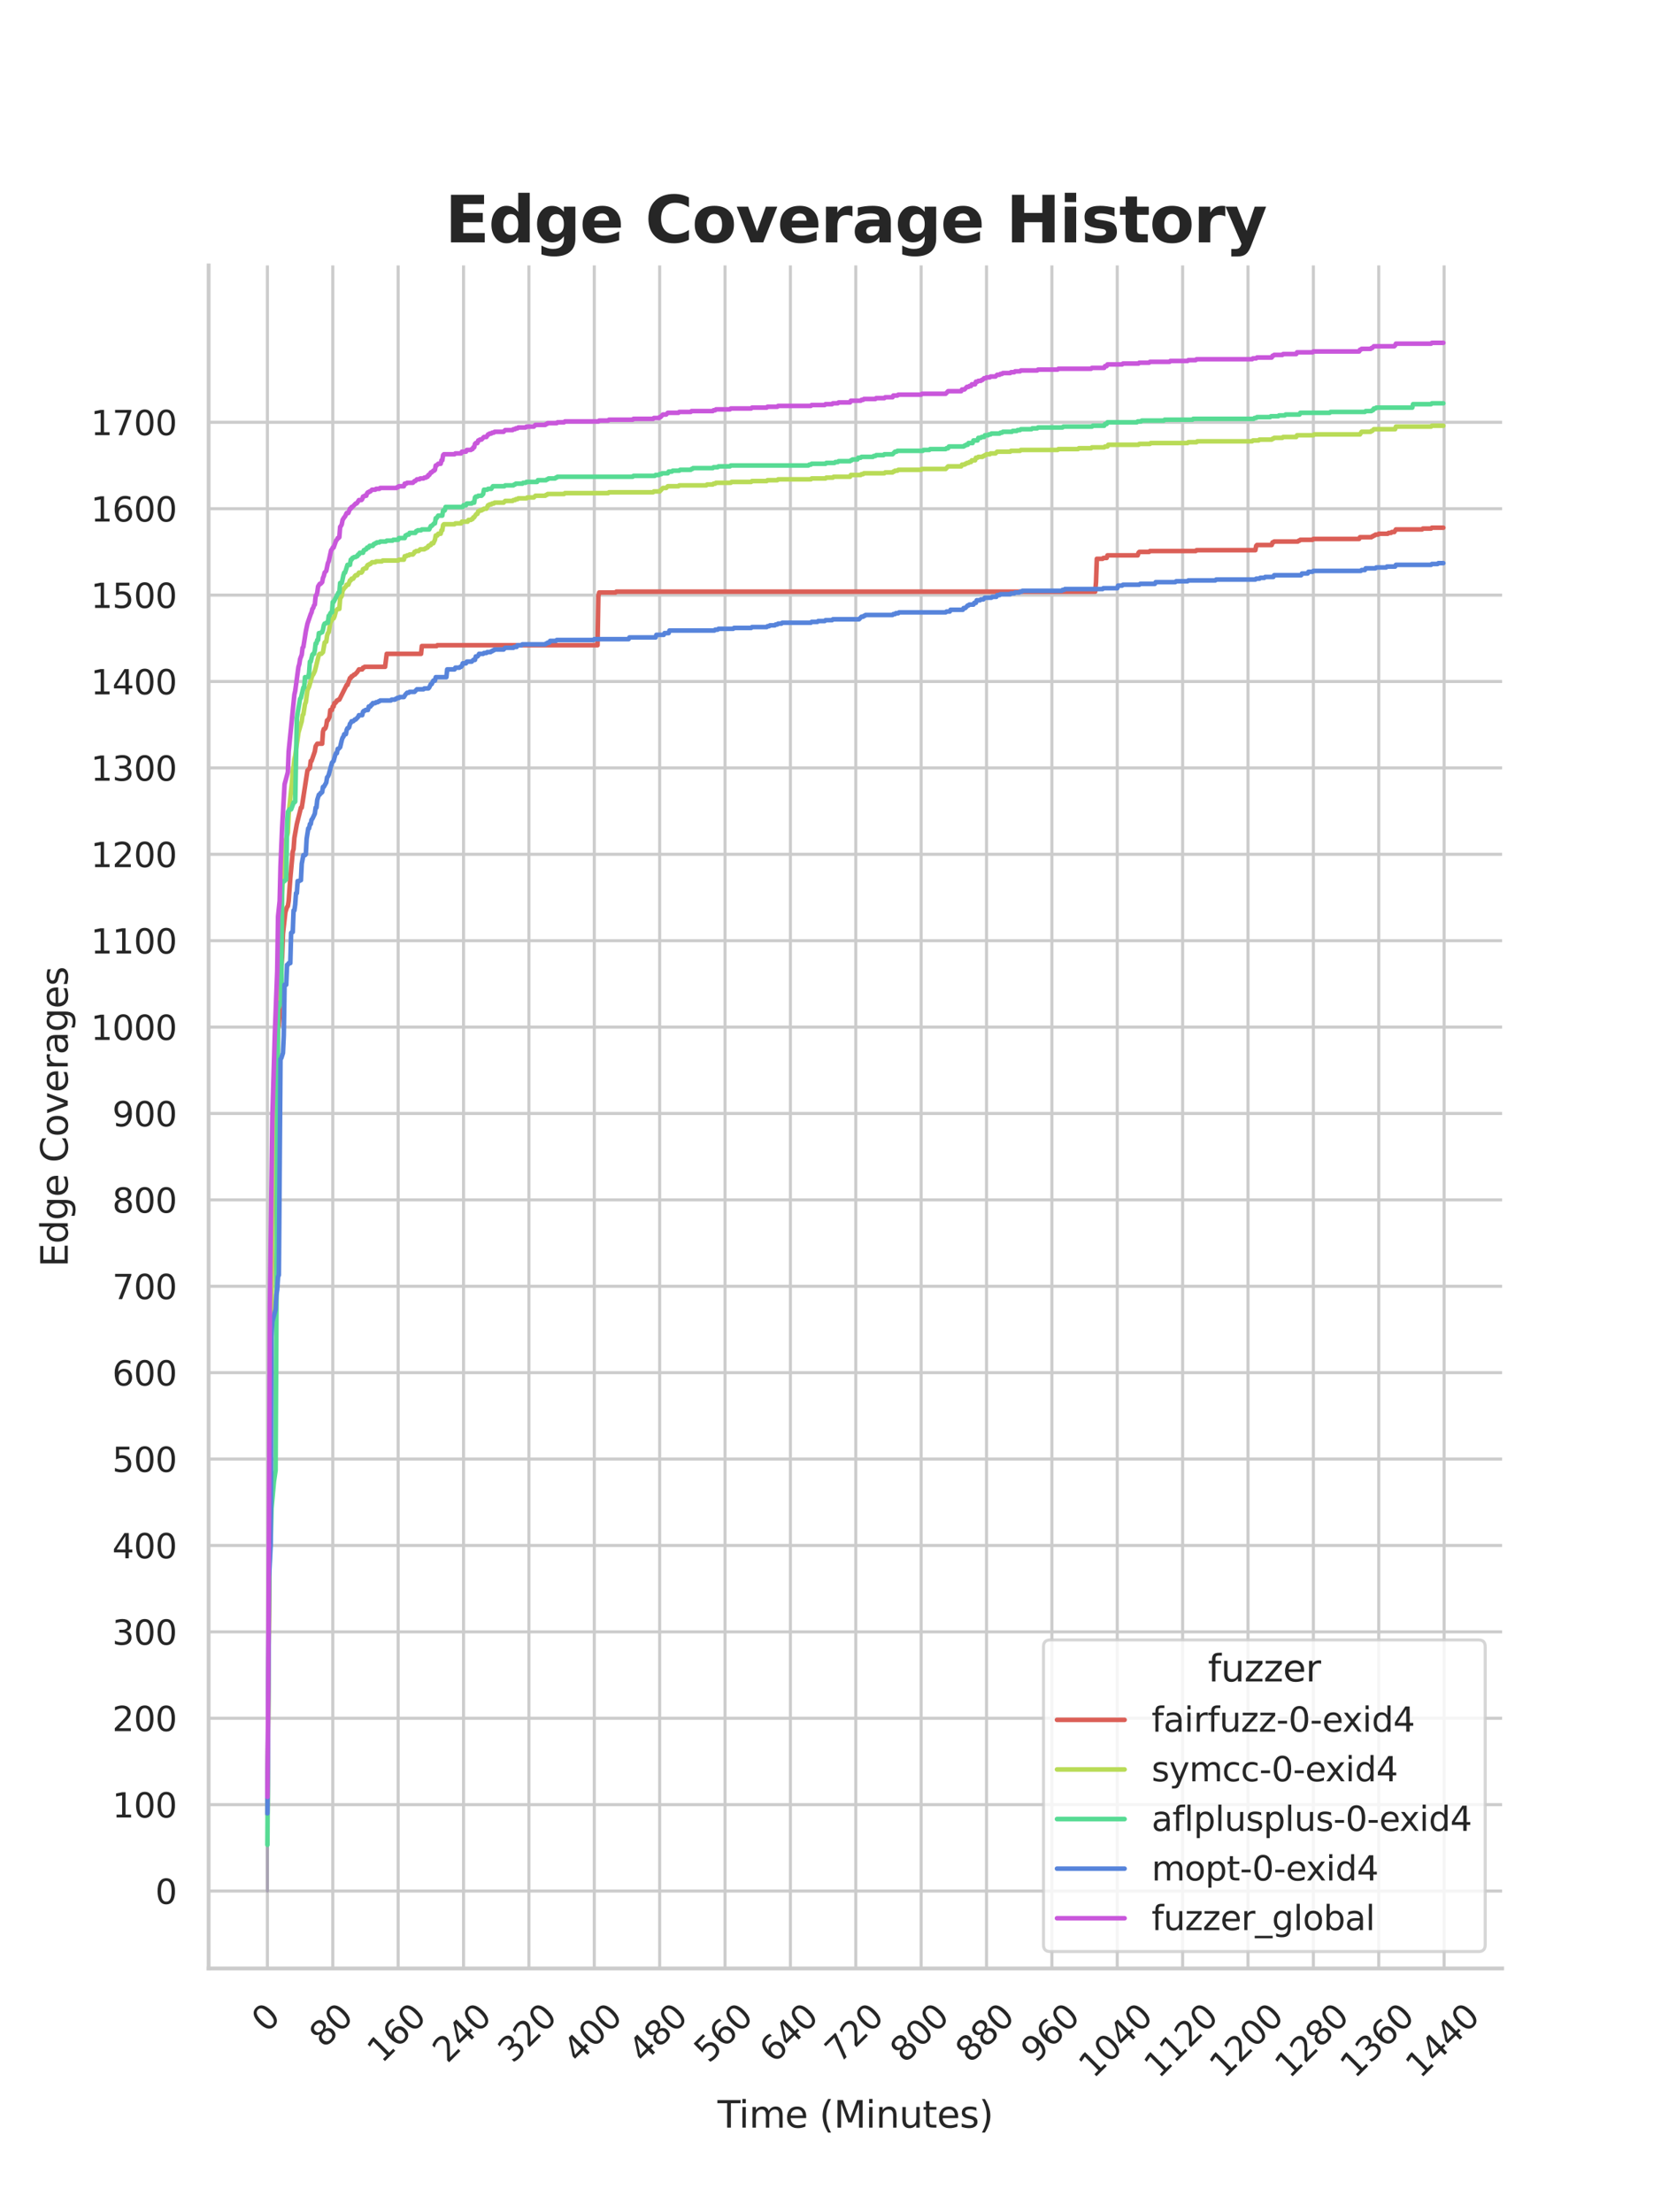 <?xml version="1.0" encoding="utf-8" standalone="no"?>
<!DOCTYPE svg PUBLIC "-//W3C//DTD SVG 1.1//EN"
  "http://www.w3.org/Graphics/SVG/1.1/DTD/svg11.dtd">
<svg xmlns:xlink="http://www.w3.org/1999/xlink" width="434.7pt" height="576pt" viewBox="0 0 434.7 576" xmlns="http://www.w3.org/2000/svg" version="1.1">
 <defs>
  <style type="text/css">*{stroke-linejoin: round; stroke-linecap: butt}</style>
 </defs>
 <g id="figure_1">
  <g id="patch_1">
   <path d="M 0 576 
L 434.7 576 
L 434.7 0 
L 0 0 
z
" style="fill: #ffffff"/>
  </g>
  <g id="axes_1">
   <g id="patch_2">
    <path d="M 54.337 512.64 
L 391.23 512.64 
L 391.23 69.12 
L 54.337 69.12 
z
" style="fill: #ffffff"/>
   </g>
   <g id="matplotlib.axis_1">
    <g id="xtick_1">
     <g id="line2d_1">
      <path d="M 69.651 512.64 
L 69.651 69.12 
" clip-path="url(#p47cb285bac)" style="fill: none; stroke: #cccccc; stroke-width: 0.8; stroke-linecap: round"/>
     </g>
     <g id="text_1">
      <!-- 0 -->
      <g style="fill: #262626" transform="translate(69.388 529.627)rotate(-45)scale(0.088 -0.088)">
       <defs>
        <path id="DejaVuSans-30" d="M 2034 4250 
Q 1547 4250 1301 3770 
Q 1056 3291 1056 2328 
Q 1056 1369 1301 889 
Q 1547 409 2034 409 
Q 2525 409 2770 889 
Q 3016 1369 3016 2328 
Q 3016 3291 2770 3770 
Q 2525 4250 2034 4250 
z
M 2034 4750 
Q 2819 4750 3233 4129 
Q 3647 3509 3647 2328 
Q 3647 1150 3233 529 
Q 2819 -91 2034 -91 
Q 1250 -91 836 529 
Q 422 1150 422 2328 
Q 422 3509 836 4129 
Q 1250 4750 2034 4750 
z
" transform="scale(0.016)"/>
       </defs>
       <use xlink:href="#DejaVuSans-30"/>
      </g>
     </g>
    </g>
    <g id="xtick_2">
     <g id="line2d_2">
      <path d="M 86.677 512.64 
L 86.677 69.12 
" clip-path="url(#p47cb285bac)" style="fill: none; stroke: #cccccc; stroke-width: 0.8; stroke-linecap: round"/>
     </g>
     <g id="text_2">
      <!-- 80 -->
      <g style="fill: #262626" transform="translate(84.435 533.586)rotate(-45)scale(0.088 -0.088)">
       <defs>
        <path id="DejaVuSans-38" d="M 2034 2216 
Q 1584 2216 1326 1975 
Q 1069 1734 1069 1313 
Q 1069 891 1326 650 
Q 1584 409 2034 409 
Q 2484 409 2743 651 
Q 3003 894 3003 1313 
Q 3003 1734 2745 1975 
Q 2488 2216 2034 2216 
z
M 1403 2484 
Q 997 2584 770 2862 
Q 544 3141 544 3541 
Q 544 4100 942 4425 
Q 1341 4750 2034 4750 
Q 2731 4750 3128 4425 
Q 3525 4100 3525 3541 
Q 3525 3141 3298 2862 
Q 3072 2584 2669 2484 
Q 3125 2378 3379 2068 
Q 3634 1759 3634 1313 
Q 3634 634 3220 271 
Q 2806 -91 2034 -91 
Q 1263 -91 848 271 
Q 434 634 434 1313 
Q 434 1759 690 2068 
Q 947 2378 1403 2484 
z
M 1172 3481 
Q 1172 3119 1398 2916 
Q 1625 2713 2034 2713 
Q 2441 2713 2670 2916 
Q 2900 3119 2900 3481 
Q 2900 3844 2670 4047 
Q 2441 4250 2034 4250 
Q 1625 4250 1398 4047 
Q 1172 3844 1172 3481 
z
" transform="scale(0.016)"/>
       </defs>
       <use xlink:href="#DejaVuSans-38"/>
       <use xlink:href="#DejaVuSans-30" x="63.623"/>
      </g>
     </g>
    </g>
    <g id="xtick_3">
     <g id="line2d_3">
      <path d="M 103.704 512.64 
L 103.704 69.12 
" clip-path="url(#p47cb285bac)" style="fill: none; stroke: #cccccc; stroke-width: 0.8; stroke-linecap: round"/>
     </g>
     <g id="text_3">
      <!-- 160 -->
      <g style="fill: #262626" transform="translate(99.482 537.545)rotate(-45)scale(0.088 -0.088)">
       <defs>
        <path id="DejaVuSans-31" d="M 794 531 
L 1825 531 
L 1825 4091 
L 703 3866 
L 703 4441 
L 1819 4666 
L 2450 4666 
L 2450 531 
L 3481 531 
L 3481 0 
L 794 0 
L 794 531 
z
" transform="scale(0.016)"/>
        <path id="DejaVuSans-36" d="M 2113 2584 
Q 1688 2584 1439 2293 
Q 1191 2003 1191 1497 
Q 1191 994 1439 701 
Q 1688 409 2113 409 
Q 2538 409 2786 701 
Q 3034 994 3034 1497 
Q 3034 2003 2786 2293 
Q 2538 2584 2113 2584 
z
M 3366 4563 
L 3366 3988 
Q 3128 4100 2886 4159 
Q 2644 4219 2406 4219 
Q 1781 4219 1451 3797 
Q 1122 3375 1075 2522 
Q 1259 2794 1537 2939 
Q 1816 3084 2150 3084 
Q 2853 3084 3261 2657 
Q 3669 2231 3669 1497 
Q 3669 778 3244 343 
Q 2819 -91 2113 -91 
Q 1303 -91 875 529 
Q 447 1150 447 2328 
Q 447 3434 972 4092 
Q 1497 4750 2381 4750 
Q 2619 4750 2861 4703 
Q 3103 4656 3366 4563 
z
" transform="scale(0.016)"/>
       </defs>
       <use xlink:href="#DejaVuSans-31"/>
       <use xlink:href="#DejaVuSans-36" x="63.623"/>
       <use xlink:href="#DejaVuSans-30" x="127.246"/>
      </g>
     </g>
    </g>
    <g id="xtick_4">
     <g id="line2d_4">
      <path d="M 120.731 512.64 
L 120.731 69.12 
" clip-path="url(#p47cb285bac)" style="fill: none; stroke: #cccccc; stroke-width: 0.8; stroke-linecap: round"/>
     </g>
     <g id="text_4">
      <!-- 240 -->
      <g style="fill: #262626" transform="translate(116.509 537.545)rotate(-45)scale(0.088 -0.088)">
       <defs>
        <path id="DejaVuSans-32" d="M 1228 531 
L 3431 531 
L 3431 0 
L 469 0 
L 469 531 
Q 828 903 1448 1529 
Q 2069 2156 2228 2338 
Q 2531 2678 2651 2914 
Q 2772 3150 2772 3378 
Q 2772 3750 2511 3984 
Q 2250 4219 1831 4219 
Q 1534 4219 1204 4116 
Q 875 4013 500 3803 
L 500 4441 
Q 881 4594 1212 4672 
Q 1544 4750 1819 4750 
Q 2544 4750 2975 4387 
Q 3406 4025 3406 3419 
Q 3406 3131 3298 2873 
Q 3191 2616 2906 2266 
Q 2828 2175 2409 1742 
Q 1991 1309 1228 531 
z
" transform="scale(0.016)"/>
        <path id="DejaVuSans-34" d="M 2419 4116 
L 825 1625 
L 2419 1625 
L 2419 4116 
z
M 2253 4666 
L 3047 4666 
L 3047 1625 
L 3713 1625 
L 3713 1100 
L 3047 1100 
L 3047 0 
L 2419 0 
L 2419 1100 
L 313 1100 
L 313 1709 
L 2253 4666 
z
" transform="scale(0.016)"/>
       </defs>
       <use xlink:href="#DejaVuSans-32"/>
       <use xlink:href="#DejaVuSans-34" x="63.623"/>
       <use xlink:href="#DejaVuSans-30" x="127.246"/>
      </g>
     </g>
    </g>
    <g id="xtick_5">
     <g id="line2d_5">
      <path d="M 137.757 512.64 
L 137.757 69.12 
" clip-path="url(#p47cb285bac)" style="fill: none; stroke: #cccccc; stroke-width: 0.8; stroke-linecap: round"/>
     </g>
     <g id="text_5">
      <!-- 320 -->
      <g style="fill: #262626" transform="translate(133.536 537.545)rotate(-45)scale(0.088 -0.088)">
       <defs>
        <path id="DejaVuSans-33" d="M 2597 2516 
Q 3050 2419 3304 2112 
Q 3559 1806 3559 1356 
Q 3559 666 3084 287 
Q 2609 -91 1734 -91 
Q 1441 -91 1130 -33 
Q 819 25 488 141 
L 488 750 
Q 750 597 1062 519 
Q 1375 441 1716 441 
Q 2309 441 2620 675 
Q 2931 909 2931 1356 
Q 2931 1769 2642 2001 
Q 2353 2234 1838 2234 
L 1294 2234 
L 1294 2753 
L 1863 2753 
Q 2328 2753 2575 2939 
Q 2822 3125 2822 3475 
Q 2822 3834 2567 4026 
Q 2313 4219 1838 4219 
Q 1578 4219 1281 4162 
Q 984 4106 628 3988 
L 628 4550 
Q 988 4650 1302 4700 
Q 1616 4750 1894 4750 
Q 2613 4750 3031 4423 
Q 3450 4097 3450 3541 
Q 3450 3153 3228 2886 
Q 3006 2619 2597 2516 
z
" transform="scale(0.016)"/>
       </defs>
       <use xlink:href="#DejaVuSans-33"/>
       <use xlink:href="#DejaVuSans-32" x="63.623"/>
       <use xlink:href="#DejaVuSans-30" x="127.246"/>
      </g>
     </g>
    </g>
    <g id="xtick_6">
     <g id="line2d_6">
      <path d="M 154.784 512.64 
L 154.784 69.12 
" clip-path="url(#p47cb285bac)" style="fill: none; stroke: #cccccc; stroke-width: 0.8; stroke-linecap: round"/>
     </g>
     <g id="text_6">
      <!-- 400 -->
      <g style="fill: #262626" transform="translate(150.562 537.545)rotate(-45)scale(0.088 -0.088)">
       <use xlink:href="#DejaVuSans-34"/>
       <use xlink:href="#DejaVuSans-30" x="63.623"/>
       <use xlink:href="#DejaVuSans-30" x="127.246"/>
      </g>
     </g>
    </g>
    <g id="xtick_7">
     <g id="line2d_7">
      <path d="M 171.81 512.64 
L 171.81 69.12 
" clip-path="url(#p47cb285bac)" style="fill: none; stroke: #cccccc; stroke-width: 0.8; stroke-linecap: round"/>
     </g>
     <g id="text_7">
      <!-- 480 -->
      <g style="fill: #262626" transform="translate(167.589 537.545)rotate(-45)scale(0.088 -0.088)">
       <use xlink:href="#DejaVuSans-34"/>
       <use xlink:href="#DejaVuSans-38" x="63.623"/>
       <use xlink:href="#DejaVuSans-30" x="127.246"/>
      </g>
     </g>
    </g>
    <g id="xtick_8">
     <g id="line2d_8">
      <path d="M 188.837 512.64 
L 188.837 69.12 
" clip-path="url(#p47cb285bac)" style="fill: none; stroke: #cccccc; stroke-width: 0.8; stroke-linecap: round"/>
     </g>
     <g id="text_8">
      <!-- 560 -->
      <g style="fill: #262626" transform="translate(184.615 537.545)rotate(-45)scale(0.088 -0.088)">
       <defs>
        <path id="DejaVuSans-35" d="M 691 4666 
L 3169 4666 
L 3169 4134 
L 1269 4134 
L 1269 2991 
Q 1406 3038 1543 3061 
Q 1681 3084 1819 3084 
Q 2600 3084 3056 2656 
Q 3513 2228 3513 1497 
Q 3513 744 3044 326 
Q 2575 -91 1722 -91 
Q 1428 -91 1123 -41 
Q 819 9 494 109 
L 494 744 
Q 775 591 1075 516 
Q 1375 441 1709 441 
Q 2250 441 2565 725 
Q 2881 1009 2881 1497 
Q 2881 1984 2565 2268 
Q 2250 2553 1709 2553 
Q 1456 2553 1204 2497 
Q 953 2441 691 2322 
L 691 4666 
z
" transform="scale(0.016)"/>
       </defs>
       <use xlink:href="#DejaVuSans-35"/>
       <use xlink:href="#DejaVuSans-36" x="63.623"/>
       <use xlink:href="#DejaVuSans-30" x="127.246"/>
      </g>
     </g>
    </g>
    <g id="xtick_9">
     <g id="line2d_9">
      <path d="M 205.864 512.64 
L 205.864 69.12 
" clip-path="url(#p47cb285bac)" style="fill: none; stroke: #cccccc; stroke-width: 0.8; stroke-linecap: round"/>
     </g>
     <g id="text_9">
      <!-- 640 -->
      <g style="fill: #262626" transform="translate(201.642 537.545)rotate(-45)scale(0.088 -0.088)">
       <use xlink:href="#DejaVuSans-36"/>
       <use xlink:href="#DejaVuSans-34" x="63.623"/>
       <use xlink:href="#DejaVuSans-30" x="127.246"/>
      </g>
     </g>
    </g>
    <g id="xtick_10">
     <g id="line2d_10">
      <path d="M 222.89 512.64 
L 222.89 69.12 
" clip-path="url(#p47cb285bac)" style="fill: none; stroke: #cccccc; stroke-width: 0.8; stroke-linecap: round"/>
     </g>
     <g id="text_10">
      <!-- 720 -->
      <g style="fill: #262626" transform="translate(218.669 537.545)rotate(-45)scale(0.088 -0.088)">
       <defs>
        <path id="DejaVuSans-37" d="M 525 4666 
L 3525 4666 
L 3525 4397 
L 1831 0 
L 1172 0 
L 2766 4134 
L 525 4134 
L 525 4666 
z
" transform="scale(0.016)"/>
       </defs>
       <use xlink:href="#DejaVuSans-37"/>
       <use xlink:href="#DejaVuSans-32" x="63.623"/>
       <use xlink:href="#DejaVuSans-30" x="127.246"/>
      </g>
     </g>
    </g>
    <g id="xtick_11">
     <g id="line2d_11">
      <path d="M 239.917 512.64 
L 239.917 69.12 
" clip-path="url(#p47cb285bac)" style="fill: none; stroke: #cccccc; stroke-width: 0.8; stroke-linecap: round"/>
     </g>
     <g id="text_11">
      <!-- 800 -->
      <g style="fill: #262626" transform="translate(235.695 537.545)rotate(-45)scale(0.088 -0.088)">
       <use xlink:href="#DejaVuSans-38"/>
       <use xlink:href="#DejaVuSans-30" x="63.623"/>
       <use xlink:href="#DejaVuSans-30" x="127.246"/>
      </g>
     </g>
    </g>
    <g id="xtick_12">
     <g id="line2d_12">
      <path d="M 256.943 512.64 
L 256.943 69.12 
" clip-path="url(#p47cb285bac)" style="fill: none; stroke: #cccccc; stroke-width: 0.8; stroke-linecap: round"/>
     </g>
     <g id="text_12">
      <!-- 880 -->
      <g style="fill: #262626" transform="translate(252.722 537.545)rotate(-45)scale(0.088 -0.088)">
       <use xlink:href="#DejaVuSans-38"/>
       <use xlink:href="#DejaVuSans-38" x="63.623"/>
       <use xlink:href="#DejaVuSans-30" x="127.246"/>
      </g>
     </g>
    </g>
    <g id="xtick_13">
     <g id="line2d_13">
      <path d="M 273.97 512.64 
L 273.97 69.12 
" clip-path="url(#p47cb285bac)" style="fill: none; stroke: #cccccc; stroke-width: 0.8; stroke-linecap: round"/>
     </g>
     <g id="text_13">
      <!-- 960 -->
      <g style="fill: #262626" transform="translate(269.748 537.545)rotate(-45)scale(0.088 -0.088)">
       <defs>
        <path id="DejaVuSans-39" d="M 703 97 
L 703 672 
Q 941 559 1184 500 
Q 1428 441 1663 441 
Q 2288 441 2617 861 
Q 2947 1281 2994 2138 
Q 2813 1869 2534 1725 
Q 2256 1581 1919 1581 
Q 1219 1581 811 2004 
Q 403 2428 403 3163 
Q 403 3881 828 4315 
Q 1253 4750 1959 4750 
Q 2769 4750 3195 4129 
Q 3622 3509 3622 2328 
Q 3622 1225 3098 567 
Q 2575 -91 1691 -91 
Q 1453 -91 1209 -44 
Q 966 3 703 97 
z
M 1959 2075 
Q 2384 2075 2632 2365 
Q 2881 2656 2881 3163 
Q 2881 3666 2632 3958 
Q 2384 4250 1959 4250 
Q 1534 4250 1286 3958 
Q 1038 3666 1038 3163 
Q 1038 2656 1286 2365 
Q 1534 2075 1959 2075 
z
" transform="scale(0.016)"/>
       </defs>
       <use xlink:href="#DejaVuSans-39"/>
       <use xlink:href="#DejaVuSans-36" x="63.623"/>
       <use xlink:href="#DejaVuSans-30" x="127.246"/>
      </g>
     </g>
    </g>
    <g id="xtick_14">
     <g id="line2d_14">
      <path d="M 290.997 512.64 
L 290.997 69.12 
" clip-path="url(#p47cb285bac)" style="fill: none; stroke: #cccccc; stroke-width: 0.8; stroke-linecap: round"/>
     </g>
     <g id="text_14">
      <!-- 1040 -->
      <g style="fill: #262626" transform="translate(284.795 541.505)rotate(-45)scale(0.088 -0.088)">
       <use xlink:href="#DejaVuSans-31"/>
       <use xlink:href="#DejaVuSans-30" x="63.623"/>
       <use xlink:href="#DejaVuSans-34" x="127.246"/>
       <use xlink:href="#DejaVuSans-30" x="190.869"/>
      </g>
     </g>
    </g>
    <g id="xtick_15">
     <g id="line2d_15">
      <path d="M 308.023 512.64 
L 308.023 69.12 
" clip-path="url(#p47cb285bac)" style="fill: none; stroke: #cccccc; stroke-width: 0.8; stroke-linecap: round"/>
     </g>
     <g id="text_15">
      <!-- 1120 -->
      <g style="fill: #262626" transform="translate(301.822 541.505)rotate(-45)scale(0.088 -0.088)">
       <use xlink:href="#DejaVuSans-31"/>
       <use xlink:href="#DejaVuSans-31" x="63.623"/>
       <use xlink:href="#DejaVuSans-32" x="127.246"/>
       <use xlink:href="#DejaVuSans-30" x="190.869"/>
      </g>
     </g>
    </g>
    <g id="xtick_16">
     <g id="line2d_16">
      <path d="M 325.05 512.64 
L 325.05 69.12 
" clip-path="url(#p47cb285bac)" style="fill: none; stroke: #cccccc; stroke-width: 0.8; stroke-linecap: round"/>
     </g>
     <g id="text_16">
      <!-- 1200 -->
      <g style="fill: #262626" transform="translate(318.849 541.505)rotate(-45)scale(0.088 -0.088)">
       <use xlink:href="#DejaVuSans-31"/>
       <use xlink:href="#DejaVuSans-32" x="63.623"/>
       <use xlink:href="#DejaVuSans-30" x="127.246"/>
       <use xlink:href="#DejaVuSans-30" x="190.869"/>
      </g>
     </g>
    </g>
    <g id="xtick_17">
     <g id="line2d_17">
      <path d="M 342.076 512.64 
L 342.076 69.12 
" clip-path="url(#p47cb285bac)" style="fill: none; stroke: #cccccc; stroke-width: 0.8; stroke-linecap: round"/>
     </g>
     <g id="text_17">
      <!-- 1280 -->
      <g style="fill: #262626" transform="translate(335.875 541.505)rotate(-45)scale(0.088 -0.088)">
       <use xlink:href="#DejaVuSans-31"/>
       <use xlink:href="#DejaVuSans-32" x="63.623"/>
       <use xlink:href="#DejaVuSans-38" x="127.246"/>
       <use xlink:href="#DejaVuSans-30" x="190.869"/>
      </g>
     </g>
    </g>
    <g id="xtick_18">
     <g id="line2d_18">
      <path d="M 359.103 512.64 
L 359.103 69.12 
" clip-path="url(#p47cb285bac)" style="fill: none; stroke: #cccccc; stroke-width: 0.8; stroke-linecap: round"/>
     </g>
     <g id="text_18">
      <!-- 1360 -->
      <g style="fill: #262626" transform="translate(352.902 541.505)rotate(-45)scale(0.088 -0.088)">
       <use xlink:href="#DejaVuSans-31"/>
       <use xlink:href="#DejaVuSans-33" x="63.623"/>
       <use xlink:href="#DejaVuSans-36" x="127.246"/>
       <use xlink:href="#DejaVuSans-30" x="190.869"/>
      </g>
     </g>
    </g>
    <g id="xtick_19">
     <g id="line2d_19">
      <path d="M 376.13 512.64 
L 376.13 69.12 
" clip-path="url(#p47cb285bac)" style="fill: none; stroke: #cccccc; stroke-width: 0.8; stroke-linecap: round"/>
     </g>
     <g id="text_19">
      <!-- 1440 -->
      <g style="fill: #262626" transform="translate(369.928 541.505)rotate(-45)scale(0.088 -0.088)">
       <use xlink:href="#DejaVuSans-31"/>
       <use xlink:href="#DejaVuSans-34" x="63.623"/>
       <use xlink:href="#DejaVuSans-34" x="127.246"/>
       <use xlink:href="#DejaVuSans-30" x="190.869"/>
      </g>
     </g>
    </g>
    <g id="text_20">
     <!-- Time (Minutes) -->
     <g style="fill: #262626" transform="translate(186.874 554.093)scale(0.096 -0.096)">
      <defs>
       <path id="DejaVuSans-54" d="M -19 4666 
L 3928 4666 
L 3928 4134 
L 2272 4134 
L 2272 0 
L 1638 0 
L 1638 4134 
L -19 4134 
L -19 4666 
z
" transform="scale(0.016)"/>
       <path id="DejaVuSans-69" d="M 603 3500 
L 1178 3500 
L 1178 0 
L 603 0 
L 603 3500 
z
M 603 4863 
L 1178 4863 
L 1178 4134 
L 603 4134 
L 603 4863 
z
" transform="scale(0.016)"/>
       <path id="DejaVuSans-6d" d="M 3328 2828 
Q 3544 3216 3844 3400 
Q 4144 3584 4550 3584 
Q 5097 3584 5394 3201 
Q 5691 2819 5691 2113 
L 5691 0 
L 5113 0 
L 5113 2094 
Q 5113 2597 4934 2840 
Q 4756 3084 4391 3084 
Q 3944 3084 3684 2787 
Q 3425 2491 3425 1978 
L 3425 0 
L 2847 0 
L 2847 2094 
Q 2847 2600 2669 2842 
Q 2491 3084 2119 3084 
Q 1678 3084 1418 2786 
Q 1159 2488 1159 1978 
L 1159 0 
L 581 0 
L 581 3500 
L 1159 3500 
L 1159 2956 
Q 1356 3278 1631 3431 
Q 1906 3584 2284 3584 
Q 2666 3584 2933 3390 
Q 3200 3197 3328 2828 
z
" transform="scale(0.016)"/>
       <path id="DejaVuSans-65" d="M 3597 1894 
L 3597 1613 
L 953 1613 
Q 991 1019 1311 708 
Q 1631 397 2203 397 
Q 2534 397 2845 478 
Q 3156 559 3463 722 
L 3463 178 
Q 3153 47 2828 -22 
Q 2503 -91 2169 -91 
Q 1331 -91 842 396 
Q 353 884 353 1716 
Q 353 2575 817 3079 
Q 1281 3584 2069 3584 
Q 2775 3584 3186 3129 
Q 3597 2675 3597 1894 
z
M 3022 2063 
Q 3016 2534 2758 2815 
Q 2500 3097 2075 3097 
Q 1594 3097 1305 2825 
Q 1016 2553 972 2059 
L 3022 2063 
z
" transform="scale(0.016)"/>
       <path id="DejaVuSans-20" transform="scale(0.016)"/>
       <path id="DejaVuSans-28" d="M 1984 4856 
Q 1566 4138 1362 3434 
Q 1159 2731 1159 2009 
Q 1159 1288 1364 580 
Q 1569 -128 1984 -844 
L 1484 -844 
Q 1016 -109 783 600 
Q 550 1309 550 2009 
Q 550 2706 781 3412 
Q 1013 4119 1484 4856 
L 1984 4856 
z
" transform="scale(0.016)"/>
       <path id="DejaVuSans-4d" d="M 628 4666 
L 1569 4666 
L 2759 1491 
L 3956 4666 
L 4897 4666 
L 4897 0 
L 4281 0 
L 4281 4097 
L 3078 897 
L 2444 897 
L 1241 4097 
L 1241 0 
L 628 0 
L 628 4666 
z
" transform="scale(0.016)"/>
       <path id="DejaVuSans-6e" d="M 3513 2113 
L 3513 0 
L 2938 0 
L 2938 2094 
Q 2938 2591 2744 2837 
Q 2550 3084 2163 3084 
Q 1697 3084 1428 2787 
Q 1159 2491 1159 1978 
L 1159 0 
L 581 0 
L 581 3500 
L 1159 3500 
L 1159 2956 
Q 1366 3272 1645 3428 
Q 1925 3584 2291 3584 
Q 2894 3584 3203 3211 
Q 3513 2838 3513 2113 
z
" transform="scale(0.016)"/>
       <path id="DejaVuSans-75" d="M 544 1381 
L 544 3500 
L 1119 3500 
L 1119 1403 
Q 1119 906 1312 657 
Q 1506 409 1894 409 
Q 2359 409 2629 706 
Q 2900 1003 2900 1516 
L 2900 3500 
L 3475 3500 
L 3475 0 
L 2900 0 
L 2900 538 
Q 2691 219 2414 64 
Q 2138 -91 1772 -91 
Q 1169 -91 856 284 
Q 544 659 544 1381 
z
M 1991 3584 
L 1991 3584 
z
" transform="scale(0.016)"/>
       <path id="DejaVuSans-74" d="M 1172 4494 
L 1172 3500 
L 2356 3500 
L 2356 3053 
L 1172 3053 
L 1172 1153 
Q 1172 725 1289 603 
Q 1406 481 1766 481 
L 2356 481 
L 2356 0 
L 1766 0 
Q 1100 0 847 248 
Q 594 497 594 1153 
L 594 3053 
L 172 3053 
L 172 3500 
L 594 3500 
L 594 4494 
L 1172 4494 
z
" transform="scale(0.016)"/>
       <path id="DejaVuSans-73" d="M 2834 3397 
L 2834 2853 
Q 2591 2978 2328 3040 
Q 2066 3103 1784 3103 
Q 1356 3103 1142 2972 
Q 928 2841 928 2578 
Q 928 2378 1081 2264 
Q 1234 2150 1697 2047 
L 1894 2003 
Q 2506 1872 2764 1633 
Q 3022 1394 3022 966 
Q 3022 478 2636 193 
Q 2250 -91 1575 -91 
Q 1294 -91 989 -36 
Q 684 19 347 128 
L 347 722 
Q 666 556 975 473 
Q 1284 391 1588 391 
Q 1994 391 2212 530 
Q 2431 669 2431 922 
Q 2431 1156 2273 1281 
Q 2116 1406 1581 1522 
L 1381 1569 
Q 847 1681 609 1914 
Q 372 2147 372 2553 
Q 372 3047 722 3315 
Q 1072 3584 1716 3584 
Q 2034 3584 2315 3537 
Q 2597 3491 2834 3397 
z
" transform="scale(0.016)"/>
       <path id="DejaVuSans-29" d="M 513 4856 
L 1013 4856 
Q 1481 4119 1714 3412 
Q 1947 2706 1947 2009 
Q 1947 1309 1714 600 
Q 1481 -109 1013 -844 
L 513 -844 
Q 928 -128 1133 580 
Q 1338 1288 1338 2009 
Q 1338 2731 1133 3434 
Q 928 4138 513 4856 
z
" transform="scale(0.016)"/>
      </defs>
      <use xlink:href="#DejaVuSans-54"/>
      <use xlink:href="#DejaVuSans-69" x="57.959"/>
      <use xlink:href="#DejaVuSans-6d" x="85.742"/>
      <use xlink:href="#DejaVuSans-65" x="183.154"/>
      <use xlink:href="#DejaVuSans-20" x="244.678"/>
      <use xlink:href="#DejaVuSans-28" x="276.465"/>
      <use xlink:href="#DejaVuSans-4d" x="315.479"/>
      <use xlink:href="#DejaVuSans-69" x="401.758"/>
      <use xlink:href="#DejaVuSans-6e" x="429.541"/>
      <use xlink:href="#DejaVuSans-75" x="492.92"/>
      <use xlink:href="#DejaVuSans-74" x="556.299"/>
      <use xlink:href="#DejaVuSans-65" x="595.508"/>
      <use xlink:href="#DejaVuSans-73" x="657.031"/>
      <use xlink:href="#DejaVuSans-29" x="709.131"/>
     </g>
    </g>
   </g>
   <g id="matplotlib.axis_2">
    <g id="ytick_1">
     <g id="line2d_20">
      <path d="M 54.337 492.48 
L 391.23 492.48 
" clip-path="url(#p47cb285bac)" style="fill: none; stroke: #cccccc; stroke-width: 0.8; stroke-linecap: round"/>
     </g>
     <g id="text_21">
      <!-- 0 -->
      <g style="fill: #262626" transform="translate(40.438 495.823)scale(0.088 -0.088)">
       <use xlink:href="#DejaVuSans-30"/>
      </g>
     </g>
    </g>
    <g id="ytick_2">
     <g id="line2d_21">
      <path d="M 54.337 469.98 
L 391.23 469.98 
" clip-path="url(#p47cb285bac)" style="fill: none; stroke: #cccccc; stroke-width: 0.8; stroke-linecap: round"/>
     </g>
     <g id="text_22">
      <!-- 100 -->
      <g style="fill: #262626" transform="translate(29.241 473.323)scale(0.088 -0.088)">
       <use xlink:href="#DejaVuSans-31"/>
       <use xlink:href="#DejaVuSans-30" x="63.623"/>
       <use xlink:href="#DejaVuSans-30" x="127.246"/>
      </g>
     </g>
    </g>
    <g id="ytick_3">
     <g id="line2d_22">
      <path d="M 54.337 447.48 
L 391.23 447.48 
" clip-path="url(#p47cb285bac)" style="fill: none; stroke: #cccccc; stroke-width: 0.8; stroke-linecap: round"/>
     </g>
     <g id="text_23">
      <!-- 200 -->
      <g style="fill: #262626" transform="translate(29.241 450.823)scale(0.088 -0.088)">
       <use xlink:href="#DejaVuSans-32"/>
       <use xlink:href="#DejaVuSans-30" x="63.623"/>
       <use xlink:href="#DejaVuSans-30" x="127.246"/>
      </g>
     </g>
    </g>
    <g id="ytick_4">
     <g id="line2d_23">
      <path d="M 54.337 424.98 
L 391.23 424.98 
" clip-path="url(#p47cb285bac)" style="fill: none; stroke: #cccccc; stroke-width: 0.8; stroke-linecap: round"/>
     </g>
     <g id="text_24">
      <!-- 300 -->
      <g style="fill: #262626" transform="translate(29.241 428.323)scale(0.088 -0.088)">
       <use xlink:href="#DejaVuSans-33"/>
       <use xlink:href="#DejaVuSans-30" x="63.623"/>
       <use xlink:href="#DejaVuSans-30" x="127.246"/>
      </g>
     </g>
    </g>
    <g id="ytick_5">
     <g id="line2d_24">
      <path d="M 54.337 402.48 
L 391.23 402.48 
" clip-path="url(#p47cb285bac)" style="fill: none; stroke: #cccccc; stroke-width: 0.8; stroke-linecap: round"/>
     </g>
     <g id="text_25">
      <!-- 400 -->
      <g style="fill: #262626" transform="translate(29.241 405.823)scale(0.088 -0.088)">
       <use xlink:href="#DejaVuSans-34"/>
       <use xlink:href="#DejaVuSans-30" x="63.623"/>
       <use xlink:href="#DejaVuSans-30" x="127.246"/>
      </g>
     </g>
    </g>
    <g id="ytick_6">
     <g id="line2d_25">
      <path d="M 54.337 379.98 
L 391.23 379.98 
" clip-path="url(#p47cb285bac)" style="fill: none; stroke: #cccccc; stroke-width: 0.8; stroke-linecap: round"/>
     </g>
     <g id="text_26">
      <!-- 500 -->
      <g style="fill: #262626" transform="translate(29.241 383.323)scale(0.088 -0.088)">
       <use xlink:href="#DejaVuSans-35"/>
       <use xlink:href="#DejaVuSans-30" x="63.623"/>
       <use xlink:href="#DejaVuSans-30" x="127.246"/>
      </g>
     </g>
    </g>
    <g id="ytick_7">
     <g id="line2d_26">
      <path d="M 54.337 357.48 
L 391.23 357.48 
" clip-path="url(#p47cb285bac)" style="fill: none; stroke: #cccccc; stroke-width: 0.8; stroke-linecap: round"/>
     </g>
     <g id="text_27">
      <!-- 600 -->
      <g style="fill: #262626" transform="translate(29.241 360.823)scale(0.088 -0.088)">
       <use xlink:href="#DejaVuSans-36"/>
       <use xlink:href="#DejaVuSans-30" x="63.623"/>
       <use xlink:href="#DejaVuSans-30" x="127.246"/>
      </g>
     </g>
    </g>
    <g id="ytick_8">
     <g id="line2d_27">
      <path d="M 54.337 334.98 
L 391.23 334.98 
" clip-path="url(#p47cb285bac)" style="fill: none; stroke: #cccccc; stroke-width: 0.8; stroke-linecap: round"/>
     </g>
     <g id="text_28">
      <!-- 700 -->
      <g style="fill: #262626" transform="translate(29.241 338.323)scale(0.088 -0.088)">
       <use xlink:href="#DejaVuSans-37"/>
       <use xlink:href="#DejaVuSans-30" x="63.623"/>
       <use xlink:href="#DejaVuSans-30" x="127.246"/>
      </g>
     </g>
    </g>
    <g id="ytick_9">
     <g id="line2d_28">
      <path d="M 54.337 312.48 
L 391.23 312.48 
" clip-path="url(#p47cb285bac)" style="fill: none; stroke: #cccccc; stroke-width: 0.8; stroke-linecap: round"/>
     </g>
     <g id="text_29">
      <!-- 800 -->
      <g style="fill: #262626" transform="translate(29.241 315.823)scale(0.088 -0.088)">
       <use xlink:href="#DejaVuSans-38"/>
       <use xlink:href="#DejaVuSans-30" x="63.623"/>
       <use xlink:href="#DejaVuSans-30" x="127.246"/>
      </g>
     </g>
    </g>
    <g id="ytick_10">
     <g id="line2d_29">
      <path d="M 54.337 289.98 
L 391.23 289.98 
" clip-path="url(#p47cb285bac)" style="fill: none; stroke: #cccccc; stroke-width: 0.8; stroke-linecap: round"/>
     </g>
     <g id="text_30">
      <!-- 900 -->
      <g style="fill: #262626" transform="translate(29.241 293.323)scale(0.088 -0.088)">
       <use xlink:href="#DejaVuSans-39"/>
       <use xlink:href="#DejaVuSans-30" x="63.623"/>
       <use xlink:href="#DejaVuSans-30" x="127.246"/>
      </g>
     </g>
    </g>
    <g id="ytick_11">
     <g id="line2d_30">
      <path d="M 54.337 267.48 
L 391.23 267.48 
" clip-path="url(#p47cb285bac)" style="fill: none; stroke: #cccccc; stroke-width: 0.8; stroke-linecap: round"/>
     </g>
     <g id="text_31">
      <!-- 1000 -->
      <g style="fill: #262626" transform="translate(23.642 270.823)scale(0.088 -0.088)">
       <use xlink:href="#DejaVuSans-31"/>
       <use xlink:href="#DejaVuSans-30" x="63.623"/>
       <use xlink:href="#DejaVuSans-30" x="127.246"/>
       <use xlink:href="#DejaVuSans-30" x="190.869"/>
      </g>
     </g>
    </g>
    <g id="ytick_12">
     <g id="line2d_31">
      <path d="M 54.337 244.98 
L 391.23 244.98 
" clip-path="url(#p47cb285bac)" style="fill: none; stroke: #cccccc; stroke-width: 0.8; stroke-linecap: round"/>
     </g>
     <g id="text_32">
      <!-- 1100 -->
      <g style="fill: #262626" transform="translate(23.642 248.323)scale(0.088 -0.088)">
       <use xlink:href="#DejaVuSans-31"/>
       <use xlink:href="#DejaVuSans-31" x="63.623"/>
       <use xlink:href="#DejaVuSans-30" x="127.246"/>
       <use xlink:href="#DejaVuSans-30" x="190.869"/>
      </g>
     </g>
    </g>
    <g id="ytick_13">
     <g id="line2d_32">
      <path d="M 54.337 222.48 
L 391.23 222.48 
" clip-path="url(#p47cb285bac)" style="fill: none; stroke: #cccccc; stroke-width: 0.8; stroke-linecap: round"/>
     </g>
     <g id="text_33">
      <!-- 1200 -->
      <g style="fill: #262626" transform="translate(23.642 225.823)scale(0.088 -0.088)">
       <use xlink:href="#DejaVuSans-31"/>
       <use xlink:href="#DejaVuSans-32" x="63.623"/>
       <use xlink:href="#DejaVuSans-30" x="127.246"/>
       <use xlink:href="#DejaVuSans-30" x="190.869"/>
      </g>
     </g>
    </g>
    <g id="ytick_14">
     <g id="line2d_33">
      <path d="M 54.337 199.98 
L 391.23 199.98 
" clip-path="url(#p47cb285bac)" style="fill: none; stroke: #cccccc; stroke-width: 0.8; stroke-linecap: round"/>
     </g>
     <g id="text_34">
      <!-- 1300 -->
      <g style="fill: #262626" transform="translate(23.642 203.323)scale(0.088 -0.088)">
       <use xlink:href="#DejaVuSans-31"/>
       <use xlink:href="#DejaVuSans-33" x="63.623"/>
       <use xlink:href="#DejaVuSans-30" x="127.246"/>
       <use xlink:href="#DejaVuSans-30" x="190.869"/>
      </g>
     </g>
    </g>
    <g id="ytick_15">
     <g id="line2d_34">
      <path d="M 54.337 177.48 
L 391.23 177.48 
" clip-path="url(#p47cb285bac)" style="fill: none; stroke: #cccccc; stroke-width: 0.8; stroke-linecap: round"/>
     </g>
     <g id="text_35">
      <!-- 1400 -->
      <g style="fill: #262626" transform="translate(23.642 180.823)scale(0.088 -0.088)">
       <use xlink:href="#DejaVuSans-31"/>
       <use xlink:href="#DejaVuSans-34" x="63.623"/>
       <use xlink:href="#DejaVuSans-30" x="127.246"/>
       <use xlink:href="#DejaVuSans-30" x="190.869"/>
      </g>
     </g>
    </g>
    <g id="ytick_16">
     <g id="line2d_35">
      <path d="M 54.337 154.98 
L 391.23 154.98 
" clip-path="url(#p47cb285bac)" style="fill: none; stroke: #cccccc; stroke-width: 0.8; stroke-linecap: round"/>
     </g>
     <g id="text_36">
      <!-- 1500 -->
      <g style="fill: #262626" transform="translate(23.642 158.323)scale(0.088 -0.088)">
       <use xlink:href="#DejaVuSans-31"/>
       <use xlink:href="#DejaVuSans-35" x="63.623"/>
       <use xlink:href="#DejaVuSans-30" x="127.246"/>
       <use xlink:href="#DejaVuSans-30" x="190.869"/>
      </g>
     </g>
    </g>
    <g id="ytick_17">
     <g id="line2d_36">
      <path d="M 54.337 132.48 
L 391.23 132.48 
" clip-path="url(#p47cb285bac)" style="fill: none; stroke: #cccccc; stroke-width: 0.8; stroke-linecap: round"/>
     </g>
     <g id="text_37">
      <!-- 1600 -->
      <g style="fill: #262626" transform="translate(23.642 135.823)scale(0.088 -0.088)">
       <use xlink:href="#DejaVuSans-31"/>
       <use xlink:href="#DejaVuSans-36" x="63.623"/>
       <use xlink:href="#DejaVuSans-30" x="127.246"/>
       <use xlink:href="#DejaVuSans-30" x="190.869"/>
      </g>
     </g>
    </g>
    <g id="ytick_18">
     <g id="line2d_37">
      <path d="M 54.337 109.98 
L 391.23 109.98 
" clip-path="url(#p47cb285bac)" style="fill: none; stroke: #cccccc; stroke-width: 0.8; stroke-linecap: round"/>
     </g>
     <g id="text_38">
      <!-- 1700 -->
      <g style="fill: #262626" transform="translate(23.642 113.323)scale(0.088 -0.088)">
       <use xlink:href="#DejaVuSans-31"/>
       <use xlink:href="#DejaVuSans-37" x="63.623"/>
       <use xlink:href="#DejaVuSans-30" x="127.246"/>
       <use xlink:href="#DejaVuSans-30" x="190.869"/>
      </g>
     </g>
    </g>
    <g id="text_39">
     <!-- Edge Coverages -->
     <g style="fill: #262626" transform="translate(17.645 329.986)rotate(-90)scale(0.096 -0.096)">
      <defs>
       <path id="DejaVuSans-45" d="M 628 4666 
L 3578 4666 
L 3578 4134 
L 1259 4134 
L 1259 2753 
L 3481 2753 
L 3481 2222 
L 1259 2222 
L 1259 531 
L 3634 531 
L 3634 0 
L 628 0 
L 628 4666 
z
" transform="scale(0.016)"/>
       <path id="DejaVuSans-64" d="M 2906 2969 
L 2906 4863 
L 3481 4863 
L 3481 0 
L 2906 0 
L 2906 525 
Q 2725 213 2448 61 
Q 2172 -91 1784 -91 
Q 1150 -91 751 415 
Q 353 922 353 1747 
Q 353 2572 751 3078 
Q 1150 3584 1784 3584 
Q 2172 3584 2448 3432 
Q 2725 3281 2906 2969 
z
M 947 1747 
Q 947 1113 1208 752 
Q 1469 391 1925 391 
Q 2381 391 2643 752 
Q 2906 1113 2906 1747 
Q 2906 2381 2643 2742 
Q 2381 3103 1925 3103 
Q 1469 3103 1208 2742 
Q 947 2381 947 1747 
z
" transform="scale(0.016)"/>
       <path id="DejaVuSans-67" d="M 2906 1791 
Q 2906 2416 2648 2759 
Q 2391 3103 1925 3103 
Q 1463 3103 1205 2759 
Q 947 2416 947 1791 
Q 947 1169 1205 825 
Q 1463 481 1925 481 
Q 2391 481 2648 825 
Q 2906 1169 2906 1791 
z
M 3481 434 
Q 3481 -459 3084 -895 
Q 2688 -1331 1869 -1331 
Q 1566 -1331 1297 -1286 
Q 1028 -1241 775 -1147 
L 775 -588 
Q 1028 -725 1275 -790 
Q 1522 -856 1778 -856 
Q 2344 -856 2625 -561 
Q 2906 -266 2906 331 
L 2906 616 
Q 2728 306 2450 153 
Q 2172 0 1784 0 
Q 1141 0 747 490 
Q 353 981 353 1791 
Q 353 2603 747 3093 
Q 1141 3584 1784 3584 
Q 2172 3584 2450 3431 
Q 2728 3278 2906 2969 
L 2906 3500 
L 3481 3500 
L 3481 434 
z
" transform="scale(0.016)"/>
       <path id="DejaVuSans-43" d="M 4122 4306 
L 4122 3641 
Q 3803 3938 3442 4084 
Q 3081 4231 2675 4231 
Q 1875 4231 1450 3742 
Q 1025 3253 1025 2328 
Q 1025 1406 1450 917 
Q 1875 428 2675 428 
Q 3081 428 3442 575 
Q 3803 722 4122 1019 
L 4122 359 
Q 3791 134 3420 21 
Q 3050 -91 2638 -91 
Q 1578 -91 968 557 
Q 359 1206 359 2328 
Q 359 3453 968 4101 
Q 1578 4750 2638 4750 
Q 3056 4750 3426 4639 
Q 3797 4528 4122 4306 
z
" transform="scale(0.016)"/>
       <path id="DejaVuSans-6f" d="M 1959 3097 
Q 1497 3097 1228 2736 
Q 959 2375 959 1747 
Q 959 1119 1226 758 
Q 1494 397 1959 397 
Q 2419 397 2687 759 
Q 2956 1122 2956 1747 
Q 2956 2369 2687 2733 
Q 2419 3097 1959 3097 
z
M 1959 3584 
Q 2709 3584 3137 3096 
Q 3566 2609 3566 1747 
Q 3566 888 3137 398 
Q 2709 -91 1959 -91 
Q 1206 -91 779 398 
Q 353 888 353 1747 
Q 353 2609 779 3096 
Q 1206 3584 1959 3584 
z
" transform="scale(0.016)"/>
       <path id="DejaVuSans-76" d="M 191 3500 
L 800 3500 
L 1894 563 
L 2988 3500 
L 3597 3500 
L 2284 0 
L 1503 0 
L 191 3500 
z
" transform="scale(0.016)"/>
       <path id="DejaVuSans-72" d="M 2631 2963 
Q 2534 3019 2420 3045 
Q 2306 3072 2169 3072 
Q 1681 3072 1420 2755 
Q 1159 2438 1159 1844 
L 1159 0 
L 581 0 
L 581 3500 
L 1159 3500 
L 1159 2956 
Q 1341 3275 1631 3429 
Q 1922 3584 2338 3584 
Q 2397 3584 2469 3576 
Q 2541 3569 2628 3553 
L 2631 2963 
z
" transform="scale(0.016)"/>
       <path id="DejaVuSans-61" d="M 2194 1759 
Q 1497 1759 1228 1600 
Q 959 1441 959 1056 
Q 959 750 1161 570 
Q 1363 391 1709 391 
Q 2188 391 2477 730 
Q 2766 1069 2766 1631 
L 2766 1759 
L 2194 1759 
z
M 3341 1997 
L 3341 0 
L 2766 0 
L 2766 531 
Q 2569 213 2275 61 
Q 1981 -91 1556 -91 
Q 1019 -91 701 211 
Q 384 513 384 1019 
Q 384 1609 779 1909 
Q 1175 2209 1959 2209 
L 2766 2209 
L 2766 2266 
Q 2766 2663 2505 2880 
Q 2244 3097 1772 3097 
Q 1472 3097 1187 3025 
Q 903 2953 641 2809 
L 641 3341 
Q 956 3463 1253 3523 
Q 1550 3584 1831 3584 
Q 2591 3584 2966 3190 
Q 3341 2797 3341 1997 
z
" transform="scale(0.016)"/>
      </defs>
      <use xlink:href="#DejaVuSans-45"/>
      <use xlink:href="#DejaVuSans-64" x="63.184"/>
      <use xlink:href="#DejaVuSans-67" x="126.66"/>
      <use xlink:href="#DejaVuSans-65" x="190.137"/>
      <use xlink:href="#DejaVuSans-20" x="251.66"/>
      <use xlink:href="#DejaVuSans-43" x="283.447"/>
      <use xlink:href="#DejaVuSans-6f" x="353.271"/>
      <use xlink:href="#DejaVuSans-76" x="414.453"/>
      <use xlink:href="#DejaVuSans-65" x="473.633"/>
      <use xlink:href="#DejaVuSans-72" x="535.156"/>
      <use xlink:href="#DejaVuSans-61" x="576.27"/>
      <use xlink:href="#DejaVuSans-67" x="637.549"/>
      <use xlink:href="#DejaVuSans-65" x="701.025"/>
      <use xlink:href="#DejaVuSans-73" x="762.549"/>
     </g>
    </g>
   </g>
   <g id="PolyCollection_1">
    <defs>
     <path id="mb5141839b2" d="M 69.651 -123.57 
L 69.651 -83.52 
L 69.651 -123.57 
L 69.651 -123.57 
z
" style="stroke: #db5f57; stroke-opacity: 0.2; stroke-width: 0.8"/>
    </defs>
    <g clip-path="url(#p47cb285bac)">
     <use xlink:href="#mb5141839b2" x="0" y="576" style="fill: #db5f57; fill-opacity: 0.2; stroke: #db5f57; stroke-opacity: 0.2; stroke-width: 0.8"/>
    </g>
   </g>
   <g id="PolyCollection_2">
    <defs>
     <path id="m2b2e64ddfc" d="M 69.651 -124.47 
L 69.651 -83.52 
L 69.651 -124.47 
L 69.651 -124.47 
z
" style="stroke: #b9db57; stroke-opacity: 0.2; stroke-width: 0.8"/>
    </defs>
    <g clip-path="url(#p47cb285bac)">
     <use xlink:href="#m2b2e64ddfc" x="0" y="576" style="fill: #b9db57; fill-opacity: 0.2; stroke: #b9db57; stroke-opacity: 0.2; stroke-width: 0.8"/>
    </g>
   </g>
   <g id="PolyCollection_3">
    <defs>
     <path id="m7e3f0ad719" d="M 69.651 -107.595 
L 69.651 -83.52 
L 69.651 -107.595 
L 69.651 -107.595 
z
" style="stroke: #57db94; stroke-opacity: 0.2; stroke-width: 0.8"/>
    </defs>
    <g clip-path="url(#p47cb285bac)">
     <use xlink:href="#m7e3f0ad719" x="0" y="576" style="fill: #57db94; fill-opacity: 0.2; stroke: #57db94; stroke-opacity: 0.2; stroke-width: 0.8"/>
    </g>
   </g>
   <g id="PolyCollection_4">
    <defs>
     <path id="mbc358f8b06" d="M 69.651 -124.02 
L 69.651 -83.52 
L 69.651 -124.02 
L 69.651 -124.02 
z
" style="stroke: #5784db; stroke-opacity: 0.2; stroke-width: 0.8"/>
    </defs>
    <g clip-path="url(#p47cb285bac)">
     <use xlink:href="#mbc358f8b06" x="0" y="576" style="fill: #5784db; fill-opacity: 0.2; stroke: #5784db; stroke-opacity: 0.2; stroke-width: 0.8"/>
    </g>
   </g>
   <g id="PolyCollection_5">
    <defs>
     <path id="me2b5ea2f5f" d="M 69.651 -132.57 
L 69.651 -83.52 
L 69.651 -132.57 
L 69.651 -132.57 
z
" style="stroke: #c957db; stroke-opacity: 0.2; stroke-width: 0.8"/>
    </defs>
    <g clip-path="url(#p47cb285bac)">
     <use xlink:href="#me2b5ea2f5f" x="0" y="576" style="fill: #c957db; fill-opacity: 0.2; stroke: #c957db; stroke-opacity: 0.2; stroke-width: 0.8"/>
    </g>
   </g>
   <g id="line2d_38">
    <path d="M 69.651 472.455 
L 70.715 336.33 
L 71.141 308.88 
L 71.353 304.38 
L 71.566 295.605 
L 71.779 292.455 
L 72.205 280.305 
L 72.418 267.705 
L 72.63 267.03 
L 72.843 264.33 
L 73.056 254.655 
L 73.482 249.255 
L 73.695 243.18 
L 74.333 237.555 
L 74.759 236.205 
L 74.972 235.98 
L 75.184 234.63 
L 75.61 228.78 
L 76.249 221.805 
L 76.461 221.13 
L 76.674 218.205 
L 77.313 214.605 
L 78.377 210.33 
L 78.59 210.33 
L 80.08 200.655 
L 80.718 199.98 
L 80.931 198.18 
L 81.144 198.18 
L 81.995 195.705 
L 82.208 194.355 
L 82.634 193.68 
L 83.911 193.68 
L 84.123 190.53 
L 84.336 189.855 
L 84.549 189.855 
L 84.762 189.63 
L 84.975 188.955 
L 85.188 187.605 
L 85.4 187.605 
L 85.826 186.705 
L 86.039 184.905 
L 86.465 184.905 
L 86.677 184.005 
L 86.89 184.005 
L 87.103 183.105 
L 87.316 183.105 
L 87.529 182.88 
L 87.742 182.43 
L 87.954 182.43 
L 88.167 182.205 
L 88.38 182.205 
L 90.296 178.38 
L 90.508 178.38 
L 91.147 176.58 
L 91.36 176.58 
L 91.573 176.13 
L 91.785 176.13 
L 92.211 175.68 
L 92.424 175.68 
L 93.062 175.005 
L 93.488 174.33 
L 94.339 174.33 
L 94.552 173.88 
L 94.765 173.88 
L 94.978 173.655 
L 100.299 173.655 
L 100.724 170.28 
L 109.663 170.28 
L 109.876 168.255 
L 113.707 168.255 
L 113.92 168.03 
L 155.635 168.03 
L 155.848 155.205 
L 156.061 154.305 
L 160.317 154.305 
L 160.53 154.08 
L 285.25 154.08 
L 285.463 151.605 
L 285.676 145.53 
L 287.166 145.53 
L 287.378 145.305 
L 288.23 145.305 
L 288.443 144.63 
L 296.317 144.63 
L 296.53 143.955 
L 296.743 143.73 
L 299.297 143.73 
L 299.51 143.505 
L 311.428 143.505 
L 311.641 143.28 
L 326.965 143.28 
L 327.178 142.155 
L 327.391 141.93 
L 331.222 141.93 
L 331.435 141.255 
L 331.648 141.255 
L 331.86 141.03 
L 338.033 141.03 
L 338.245 140.805 
L 338.458 140.805 
L 338.671 140.58 
L 341.864 140.58 
L 342.076 140.355 
L 353.995 140.355 
L 354.208 139.905 
L 357.187 139.905 
L 357.4 139.68 
L 357.613 139.68 
L 357.826 139.455 
L 358.039 139.455 
L 358.252 139.23 
L 358.89 139.23 
L 359.103 139.005 
L 361.444 139.005 
L 361.657 138.78 
L 362.295 138.78 
L 362.508 138.555 
L 363.147 138.555 
L 363.572 137.88 
L 370.383 137.88 
L 370.596 137.655 
L 372.724 137.655 
L 372.937 137.43 
L 375.917 137.43 
L 375.917 137.43 
" clip-path="url(#p47cb285bac)" style="fill: none; stroke: #db5f57; stroke-width: 1.2; stroke-linecap: round"/>
   </g>
   <g id="line2d_39">
    <path d="M 69.651 472.005 
L 70.715 339.03 
L 71.141 296.505 
L 71.353 294.705 
L 71.992 270.63 
L 72.205 269.505 
L 72.63 250.155 
L 72.843 249.93 
L 73.056 245.655 
L 73.482 233.055 
L 73.695 227.655 
L 73.907 225.18 
L 74.12 219.78 
L 74.546 218.43 
L 74.972 216.855 
L 75.184 212.13 
L 76.036 203.805 
L 76.249 200.655 
L 76.461 199.755 
L 76.674 197.73 
L 76.887 196.83 
L 77.738 190.755 
L 78.59 187.83 
L 78.803 186.255 
L 79.015 186.03 
L 79.441 183.33 
L 79.654 182.88 
L 80.08 179.73 
L 80.505 178.83 
L 81.144 176.58 
L 81.357 175.905 
L 81.569 175.68 
L 81.995 174.78 
L 83.059 170.505 
L 83.272 170.28 
L 83.698 170.28 
L 84.123 169.83 
L 84.549 167.355 
L 84.762 167.13 
L 84.975 167.13 
L 85.188 165.555 
L 85.4 164.88 
L 85.613 164.655 
L 86.039 162.18 
L 86.677 161.055 
L 86.89 161.055 
L 87.103 160.605 
L 87.529 159.03 
L 87.954 158.58 
L 88.38 158.58 
L 88.593 155.88 
L 89.019 155.205 
L 89.231 153.855 
L 89.657 153.18 
L 90.083 152.73 
L 90.296 152.28 
L 90.721 152.28 
L 91.147 151.155 
L 91.36 151.155 
L 91.573 150.705 
L 91.998 150.705 
L 92.424 150.03 
L 92.637 149.805 
L 93.062 149.805 
L 93.488 149.13 
L 94.127 149.13 
L 94.339 148.905 
L 94.552 148.23 
L 94.765 148.23 
L 94.978 148.005 
L 95.404 148.005 
L 95.616 147.33 
L 95.829 147.105 
L 96.042 147.105 
L 96.255 146.88 
L 96.468 146.88 
L 96.893 146.43 
L 97.745 146.43 
L 97.958 146.205 
L 99.447 146.205 
L 99.66 145.98 
L 103.704 145.98 
L 103.917 145.755 
L 105.194 145.755 
L 105.407 144.855 
L 105.832 144.855 
L 106.045 144.63 
L 106.471 144.63 
L 106.684 144.405 
L 107.535 144.405 
L 107.748 144.18 
L 107.961 143.73 
L 108.173 143.73 
L 108.386 143.505 
L 109.025 143.505 
L 109.45 143.055 
L 110.515 143.055 
L 110.727 142.83 
L 110.94 142.83 
L 111.153 142.605 
L 111.366 142.605 
L 111.579 142.155 
L 111.792 142.155 
L 112.004 141.93 
L 112.217 141.93 
L 112.43 141.48 
L 112.856 141.48 
L 113.281 140.58 
L 113.494 139.455 
L 113.92 139.455 
L 114.133 139.005 
L 114.771 139.005 
L 114.984 138.105 
L 115.197 138.105 
L 115.41 136.755 
L 115.623 136.53 
L 118.389 136.53 
L 118.602 136.305 
L 120.092 136.305 
L 120.305 135.855 
L 121.795 135.855 
L 122.008 135.405 
L 122.646 135.405 
L 122.859 135.18 
L 123.072 135.18 
L 123.285 134.73 
L 123.497 134.73 
L 123.923 134.055 
L 124.136 133.83 
L 124.349 133.83 
L 124.562 133.155 
L 124.774 133.155 
L 124.987 132.93 
L 125.413 132.93 
L 125.626 132.705 
L 125.839 132.705 
L 126.051 132.48 
L 126.69 132.48 
L 127.116 131.58 
L 127.328 131.58 
L 127.541 131.355 
L 127.967 131.355 
L 128.18 131.13 
L 128.605 131.13 
L 128.818 130.905 
L 131.159 130.905 
L 131.585 130.455 
L 133.501 130.455 
L 133.713 130.23 
L 134.139 130.23 
L 134.352 130.005 
L 134.778 130.005 
L 134.99 129.78 
L 137.119 129.78 
L 137.332 129.555 
L 139.034 129.555 
L 139.46 129.105 
L 142.014 129.105 
L 142.227 128.88 
L 142.439 128.88 
L 142.652 128.655 
L 146.909 128.655 
L 147.122 128.43 
L 158.402 128.43 
L 158.615 128.205 
L 170.108 128.205 
L 170.321 127.98 
L 171.81 127.98 
L 172.662 127.08 
L 173.513 127.08 
L 173.939 126.63 
L 176.706 126.63 
L 176.918 126.405 
L 183.942 126.405 
L 184.155 126.18 
L 185.644 126.18 
L 185.857 125.955 
L 186.283 125.955 
L 186.496 125.73 
L 190.327 125.73 
L 190.54 125.505 
L 195.648 125.505 
L 195.86 125.28 
L 199.691 125.28 
L 199.904 125.055 
L 202.458 125.055 
L 202.671 124.83 
L 211.184 124.83 
L 211.397 124.605 
L 215.015 124.605 
L 215.228 124.38 
L 216.931 124.38 
L 217.144 124.155 
L 221.4 124.155 
L 221.613 123.705 
L 224.167 123.705 
L 224.38 123.48 
L 224.806 123.48 
L 225.018 123.255 
L 230.339 123.255 
L 230.552 123.03 
L 232.468 123.03 
L 232.68 122.805 
L 232.893 122.805 
L 233.106 122.58 
L 233.745 122.58 
L 233.957 122.355 
L 239.917 122.355 
L 240.13 122.13 
L 246.302 122.13 
L 246.94 121.455 
L 250.346 121.455 
L 250.558 121.005 
L 251.197 121.005 
L 251.41 120.78 
L 251.623 120.78 
L 251.835 120.555 
L 252.261 120.555 
L 252.474 120.33 
L 252.9 120.33 
L 253.112 119.88 
L 253.964 119.88 
L 254.177 119.205 
L 254.602 119.205 
L 254.815 118.98 
L 255.879 118.98 
L 256.092 118.755 
L 256.305 118.755 
L 256.518 118.53 
L 256.731 118.53 
L 256.943 118.305 
L 257.795 118.305 
L 258.008 118.08 
L 259.285 118.08 
L 259.71 117.63 
L 263.116 117.63 
L 263.328 117.405 
L 265.669 117.405 
L 265.882 117.18 
L 275.46 117.18 
L 275.673 116.955 
L 280.781 116.955 
L 280.993 116.73 
L 284.186 116.73 
L 284.399 116.505 
L 287.591 116.505 
L 287.804 116.28 
L 288.443 116.28 
L 288.655 115.83 
L 296.53 115.83 
L 296.743 115.605 
L 299.51 115.605 
L 299.723 115.38 
L 309.3 115.38 
L 309.513 115.155 
L 311.641 115.155 
L 311.854 114.93 
L 326.114 114.93 
L 326.327 114.705 
L 327.817 114.705 
L 328.029 114.48 
L 331.222 114.48 
L 331.435 114.255 
L 331.648 114.255 
L 331.86 114.03 
L 333.989 114.03 
L 334.202 113.805 
L 337.607 113.805 
L 337.82 113.355 
L 342.076 113.355 
L 342.289 113.13 
L 354.208 113.13 
L 354.633 112.455 
L 356.975 112.455 
L 357.187 112.23 
L 357.4 112.23 
L 357.826 111.78 
L 363.36 111.78 
L 363.572 111.105 
L 372.724 111.105 
L 372.937 110.88 
L 375.917 110.88 
L 375.917 110.88 
" clip-path="url(#p47cb285bac)" style="fill: none; stroke: #b9db57; stroke-width: 1.2; stroke-linecap: round"/>
   </g>
   <g id="line2d_40">
    <path d="M 69.651 480.442 
L 70.076 410.805 
L 70.289 402.255 
L 70.502 401.13 
L 70.715 392.805 
L 71.353 385.83 
L 71.779 382.905 
L 72.418 262.755 
L 72.63 262.305 
L 73.056 260.955 
L 73.269 260.505 
L 73.482 230.13 
L 73.907 229.455 
L 74.12 229.455 
L 74.546 229.005 
L 74.759 214.605 
L 74.972 211.455 
L 75.397 210.78 
L 75.823 210.78 
L 76.249 209.655 
L 76.461 208.98 
L 76.674 208.98 
L 76.887 208.755 
L 77.313 186.93 
L 78.164 181.98 
L 78.377 181.755 
L 79.015 179.055 
L 79.228 179.055 
L 79.441 176.355 
L 80.292 176.355 
L 80.505 175.23 
L 80.718 172.305 
L 80.931 172.305 
L 81.357 170.505 
L 81.569 170.28 
L 81.782 170.28 
L 81.995 169.38 
L 82.208 167.58 
L 82.421 167.58 
L 82.634 166.68 
L 82.846 166.68 
L 83.059 164.88 
L 83.485 164.88 
L 83.698 164.655 
L 83.911 164.655 
L 84.123 163.98 
L 84.336 162.855 
L 84.549 162.405 
L 84.762 162.405 
L 84.975 162.18 
L 85.4 162.18 
L 85.613 160.38 
L 85.826 160.38 
L 86.039 159.705 
L 86.252 159.48 
L 86.465 159.48 
L 86.677 156.78 
L 86.89 156.78 
L 88.167 154.305 
L 88.38 154.305 
L 88.593 151.83 
L 89.019 151.83 
L 89.444 149.805 
L 89.657 149.13 
L 89.87 149.13 
L 90.508 147.105 
L 91.147 147.105 
L 91.36 145.755 
L 91.573 145.755 
L 91.785 145.305 
L 91.998 145.305 
L 92.211 145.08 
L 92.637 145.08 
L 92.85 144.855 
L 93.062 144.855 
L 93.275 144.405 
L 93.488 144.405 
L 93.701 143.955 
L 94.552 143.955 
L 94.765 143.28 
L 94.978 143.28 
L 95.191 143.055 
L 95.404 143.055 
L 95.616 142.605 
L 96.042 142.605 
L 96.255 142.155 
L 97.106 142.155 
L 97.319 141.705 
L 97.532 141.705 
L 97.745 141.48 
L 97.958 141.48 
L 98.17 141.255 
L 98.809 141.255 
L 99.022 141.03 
L 100.512 141.03 
L 100.724 140.805 
L 102.214 140.805 
L 102.427 140.58 
L 103.704 140.58 
L 103.917 140.13 
L 105.407 140.13 
L 105.619 139.455 
L 105.832 139.455 
L 106.045 139.23 
L 106.471 139.23 
L 106.684 138.78 
L 108.173 138.78 
L 108.386 138.33 
L 108.599 138.33 
L 108.812 138.105 
L 109.663 138.105 
L 109.876 137.88 
L 111.792 137.88 
L 112.217 136.98 
L 112.43 136.98 
L 113.069 136.305 
L 113.281 136.305 
L 113.494 134.955 
L 113.707 134.955 
L 114.133 134.28 
L 115.197 134.28 
L 115.41 132.93 
L 115.835 132.93 
L 116.048 132.03 
L 120.518 132.03 
L 120.731 131.58 
L 121.369 131.58 
L 121.582 131.13 
L 122.859 131.13 
L 123.072 130.905 
L 123.497 130.905 
L 123.71 129.555 
L 123.923 129.33 
L 124.349 129.33 
L 124.562 129.105 
L 125.413 129.105 
L 125.839 128.655 
L 126.051 127.53 
L 126.903 127.53 
L 127.116 127.305 
L 127.967 127.305 
L 128.393 126.63 
L 131.372 126.63 
L 131.585 126.405 
L 133.713 126.405 
L 133.926 126.18 
L 134.139 126.18 
L 134.352 125.955 
L 136.055 125.955 
L 136.267 125.73 
L 136.906 125.73 
L 137.119 125.505 
L 139.886 125.505 
L 140.098 125.055 
L 142.227 125.055 
L 142.439 124.83 
L 142.652 124.83 
L 142.865 124.605 
L 144.568 124.605 
L 144.781 124.38 
L 144.993 124.38 
L 145.206 124.155 
L 164.787 124.155 
L 165 123.93 
L 170.533 123.93 
L 170.746 123.705 
L 171.598 123.705 
L 171.81 123.48 
L 172.236 123.48 
L 172.449 123.255 
L 173.939 123.255 
L 174.152 122.805 
L 175.003 122.805 
L 175.216 122.58 
L 176.918 122.58 
L 177.131 122.355 
L 179.898 122.355 
L 180.111 122.13 
L 180.324 122.13 
L 180.537 121.905 
L 185.644 121.905 
L 185.857 121.68 
L 186.921 121.68 
L 187.134 121.455 
L 190.114 121.455 
L 190.327 121.23 
L 210.546 121.23 
L 210.759 121.005 
L 211.184 121.005 
L 211.397 120.78 
L 215.015 120.78 
L 215.228 120.555 
L 217.357 120.555 
L 217.569 120.33 
L 218.208 120.33 
L 218.421 120.105 
L 221.4 120.105 
L 221.613 119.88 
L 221.826 119.88 
L 222.039 119.655 
L 223.316 119.655 
L 223.529 119.205 
L 224.167 119.205 
L 224.38 118.98 
L 227.36 118.98 
L 227.572 118.755 
L 227.998 118.755 
L 228.211 118.53 
L 230.126 118.53 
L 230.339 118.305 
L 232.468 118.305 
L 233.106 117.63 
L 233.532 117.63 
L 233.745 117.405 
L 240.342 117.405 
L 240.555 117.18 
L 242.045 117.18 
L 242.258 116.955 
L 246.302 116.955 
L 246.515 116.73 
L 246.94 116.73 
L 247.153 116.28 
L 250.984 116.28 
L 251.197 116.055 
L 251.41 116.055 
L 251.623 115.83 
L 252.048 115.83 
L 252.261 115.38 
L 253.325 115.38 
L 253.538 114.705 
L 254.602 114.705 
L 254.815 114.03 
L 255.454 114.03 
L 255.666 113.805 
L 256.305 113.805 
L 256.518 113.355 
L 257.369 113.355 
L 257.582 113.13 
L 258.008 113.13 
L 258.22 112.905 
L 260.349 112.905 
L 260.562 112.68 
L 260.987 112.68 
L 261.2 112.455 
L 263.541 112.455 
L 263.754 112.23 
L 264.818 112.23 
L 265.031 112.005 
L 265.669 112.005 
L 265.882 111.78 
L 268.649 111.78 
L 268.862 111.555 
L 270.139 111.555 
L 270.352 111.33 
L 276.737 111.33 
L 276.95 111.105 
L 284.399 111.105 
L 284.612 110.88 
L 287.591 110.88 
L 287.804 110.43 
L 288.23 110.43 
L 288.443 109.98 
L 296.105 109.98 
L 296.317 109.755 
L 297.169 109.755 
L 297.382 109.53 
L 303.128 109.53 
L 303.341 109.305 
L 310.577 109.305 
L 310.79 109.08 
L 326.54 109.08 
L 326.752 108.855 
L 327.178 108.855 
L 327.391 108.63 
L 330.796 108.63 
L 331.009 108.405 
L 332.925 108.405 
L 333.137 108.18 
L 334.627 108.18 
L 334.84 107.955 
L 338.458 107.955 
L 338.671 107.505 
L 346.333 107.505 
L 346.546 107.28 
L 355.485 107.28 
L 355.698 107.055 
L 357.187 107.055 
L 357.4 106.83 
L 357.613 106.83 
L 357.826 106.38 
L 358.252 106.38 
L 358.464 106.155 
L 367.829 106.155 
L 368.042 105.255 
L 372.724 105.255 
L 372.937 105.03 
L 375.917 105.03 
L 375.917 105.03 
" clip-path="url(#p47cb285bac)" style="fill: none; stroke: #57db94; stroke-width: 1.2; stroke-linecap: round"/>
   </g>
   <g id="line2d_41">
    <path d="M 69.651 472.23 
L 70.076 410.805 
L 70.502 402.255 
L 70.715 348.03 
L 70.928 344.205 
L 71.779 341.055 
L 71.992 337.23 
L 72.205 335.88 
L 72.418 332.505 
L 72.63 332.055 
L 73.056 275.805 
L 73.269 275.58 
L 73.695 274.23 
L 73.907 269.73 
L 74.12 256.455 
L 74.546 256.455 
L 74.759 251.28 
L 74.972 251.28 
L 75.184 250.83 
L 75.61 250.83 
L 75.823 242.955 
L 76.036 242.73 
L 76.249 242.73 
L 76.461 237.105 
L 76.674 237.105 
L 76.887 235.53 
L 77.1 232.605 
L 77.313 232.605 
L 77.526 229.455 
L 77.951 229.455 
L 78.164 229.23 
L 78.377 229.23 
L 78.59 224.955 
L 79.015 222.705 
L 79.441 222.705 
L 79.654 222.48 
L 79.867 218.43 
L 80.292 215.73 
L 80.505 215.73 
L 80.718 214.605 
L 80.931 214.605 
L 81.144 213.48 
L 81.357 213.255 
L 81.995 211.905 
L 82.208 210.33 
L 82.421 210.33 
L 82.634 208.305 
L 83.059 206.955 
L 83.272 206.955 
L 83.485 206.505 
L 83.698 206.505 
L 83.911 206.28 
L 84.123 204.93 
L 84.336 204.93 
L 84.975 203.805 
L 85.188 202.455 
L 85.4 202.23 
L 85.613 201.78 
L 86.465 198.63 
L 86.89 198.18 
L 87.316 196.605 
L 87.529 196.155 
L 87.742 196.155 
L 87.954 195.03 
L 88.167 195.03 
L 88.593 194.58 
L 89.019 192.78 
L 89.231 192.105 
L 89.444 191.88 
L 89.657 191.205 
L 90.083 191.205 
L 90.296 190.08 
L 90.508 189.63 
L 90.721 189.63 
L 90.934 189.405 
L 91.147 188.505 
L 91.36 188.28 
L 91.573 187.83 
L 91.998 187.83 
L 92.424 187.38 
L 92.637 187.38 
L 93.275 186.705 
L 93.488 186.255 
L 94.339 186.255 
L 94.552 185.355 
L 94.765 185.13 
L 94.978 185.13 
L 95.191 184.905 
L 95.829 184.905 
L 96.042 184.005 
L 96.468 184.005 
L 96.681 183.555 
L 96.893 183.555 
L 97.106 183.105 
L 97.745 183.105 
L 97.958 182.88 
L 98.383 182.88 
L 98.596 182.655 
L 98.809 182.655 
L 99.022 182.43 
L 101.788 182.43 
L 102.001 182.205 
L 102.853 182.205 
L 103.065 181.98 
L 103.278 181.98 
L 103.491 181.755 
L 103.917 181.755 
L 104.13 181.53 
L 105.194 181.53 
L 105.619 180.855 
L 106.045 180.405 
L 106.471 180.405 
L 106.684 180.18 
L 107.961 180.18 
L 108.599 179.505 
L 110.302 179.505 
L 110.515 179.28 
L 111.579 179.28 
L 111.792 179.055 
L 112.217 178.155 
L 112.43 178.155 
L 112.856 177.255 
L 113.281 177.255 
L 113.494 176.355 
L 116.261 176.355 
L 116.474 174.33 
L 118.389 174.33 
L 118.602 173.88 
L 119.666 173.88 
L 119.879 173.655 
L 120.092 173.655 
L 120.305 173.43 
L 120.518 172.755 
L 121.369 172.755 
L 121.582 172.305 
L 122.859 172.305 
L 123.285 171.855 
L 123.71 171.855 
L 123.923 170.955 
L 124.349 170.955 
L 124.562 170.73 
L 124.774 170.28 
L 125.839 170.28 
L 126.051 170.055 
L 126.69 170.055 
L 126.903 169.83 
L 127.754 169.83 
L 127.967 169.605 
L 128.18 169.605 
L 128.393 169.38 
L 128.605 169.38 
L 128.818 169.155 
L 131.159 169.155 
L 131.585 168.705 
L 133.713 168.705 
L 133.926 168.48 
L 134.565 168.48 
L 134.778 168.03 
L 135.842 168.03 
L 136.055 167.805 
L 142.014 167.805 
L 142.227 167.58 
L 142.439 167.58 
L 142.652 167.355 
L 143.078 167.355 
L 143.291 166.905 
L 144.781 166.905 
L 144.993 166.68 
L 154.571 166.68 
L 154.784 166.455 
L 163.723 166.455 
L 163.936 166.005 
L 170.746 166.005 
L 170.959 165.33 
L 172.875 165.33 
L 173.087 164.88 
L 174.152 164.88 
L 174.364 164.205 
L 186.07 164.205 
L 186.283 163.98 
L 186.921 163.98 
L 187.134 163.755 
L 190.965 163.755 
L 191.178 163.53 
L 195.648 163.53 
L 195.86 163.305 
L 199.691 163.305 
L 199.904 163.08 
L 200.33 163.08 
L 200.543 162.855 
L 201.82 162.855 
L 202.033 162.63 
L 202.458 162.63 
L 202.671 162.405 
L 203.522 162.405 
L 203.735 162.18 
L 211.184 162.18 
L 211.397 161.955 
L 212.887 161.955 
L 213.1 161.73 
L 214.803 161.73 
L 215.015 161.505 
L 216.718 161.505 
L 216.931 161.28 
L 223.741 161.28 
L 224.38 160.605 
L 224.806 160.605 
L 225.018 160.38 
L 225.231 160.38 
L 225.444 160.155 
L 232.468 160.155 
L 232.68 159.93 
L 233.106 159.93 
L 233.319 159.705 
L 233.957 159.705 
L 234.17 159.48 
L 246.302 159.48 
L 246.515 159.255 
L 247.366 159.255 
L 247.579 158.805 
L 250.771 158.805 
L 250.984 158.355 
L 251.41 158.355 
L 252.048 157.68 
L 252.261 157.68 
L 252.474 157.455 
L 253.538 157.455 
L 253.751 157.005 
L 254.177 157.005 
L 254.389 156.33 
L 255.241 156.33 
L 255.454 156.105 
L 256.092 156.105 
L 256.518 155.655 
L 258.22 155.655 
L 258.433 155.43 
L 259.497 155.43 
L 259.71 154.98 
L 260.349 154.98 
L 260.562 154.755 
L 263.116 154.755 
L 263.328 154.53 
L 264.18 154.53 
L 264.392 154.305 
L 265.457 154.305 
L 265.669 154.08 
L 266.095 154.08 
L 266.308 153.855 
L 276.524 153.855 
L 276.737 153.63 
L 277.162 153.63 
L 277.375 153.405 
L 287.166 153.405 
L 287.378 153.18 
L 290.997 153.18 
L 291.209 152.505 
L 292.274 152.505 
L 292.486 152.28 
L 296.743 152.28 
L 296.956 152.055 
L 300.787 152.055 
L 301 151.605 
L 306.108 151.605 
L 306.32 151.38 
L 309.3 151.38 
L 309.513 151.155 
L 316.536 151.155 
L 316.749 150.93 
L 326.965 150.93 
L 327.178 150.705 
L 328.029 150.705 
L 328.242 150.48 
L 329.306 150.48 
L 329.519 150.255 
L 331.648 150.255 
L 331.86 149.805 
L 338.884 149.805 
L 339.097 149.355 
L 340.587 149.355 
L 340.799 148.905 
L 341.864 148.905 
L 342.076 148.68 
L 354.421 148.68 
L 354.633 148.455 
L 355.485 148.455 
L 355.698 148.005 
L 358.252 148.005 
L 358.464 147.78 
L 361.018 147.78 
L 361.231 147.555 
L 363.36 147.555 
L 363.572 147.105 
L 372.724 147.105 
L 372.937 146.88 
L 374.427 146.88 
L 374.64 146.655 
L 375.917 146.655 
L 375.917 146.655 
" clip-path="url(#p47cb285bac)" style="fill: none; stroke: #5784db; stroke-width: 1.2; stroke-linecap: round"/>
   </g>
   <g id="line2d_42">
    <path d="M 69.651 467.955 
L 69.864 439.83 
L 70.289 340.155 
L 70.928 291.33 
L 71.566 269.73 
L 72.205 252.855 
L 72.418 238.68 
L 72.843 234.63 
L 73.056 225.63 
L 73.482 215.505 
L 74.12 204.255 
L 74.972 201.105 
L 75.184 195.705 
L 76.674 180.855 
L 76.887 179.955 
L 77.738 173.655 
L 77.951 172.98 
L 78.164 171.63 
L 78.59 170.505 
L 78.803 168.705 
L 79.015 168.48 
L 79.654 164.43 
L 80.08 162.405 
L 80.931 159.93 
L 81.144 159.48 
L 81.357 158.58 
L 81.569 158.355 
L 81.782 157.68 
L 81.995 157.455 
L 82.208 155.205 
L 82.421 154.98 
L 82.634 154.305 
L 82.846 152.73 
L 83.272 152.055 
L 83.485 152.055 
L 83.911 151.605 
L 84.123 150.48 
L 84.336 150.03 
L 84.549 149.13 
L 84.975 148.68 
L 85.4 146.655 
L 85.613 146.205 
L 86.252 143.28 
L 86.465 143.055 
L 86.677 142.605 
L 86.89 142.605 
L 87.529 140.805 
L 87.742 140.58 
L 87.954 140.13 
L 88.167 140.13 
L 88.38 139.905 
L 88.593 137.205 
L 88.806 136.98 
L 89.019 136.53 
L 89.231 135.405 
L 89.657 134.73 
L 89.87 134.505 
L 90.296 133.605 
L 90.721 133.605 
L 91.147 132.48 
L 91.36 132.48 
L 91.573 132.03 
L 91.785 132.03 
L 92.637 131.13 
L 92.85 131.13 
L 93.062 130.905 
L 93.488 130.23 
L 94.127 130.23 
L 94.339 130.005 
L 94.552 129.33 
L 94.765 129.33 
L 94.978 129.105 
L 95.404 129.105 
L 95.616 128.43 
L 95.829 128.205 
L 96.042 128.205 
L 96.255 127.98 
L 96.468 127.98 
L 96.893 127.53 
L 97.745 127.53 
L 97.958 127.305 
L 98.809 127.305 
L 99.022 127.08 
L 103.278 127.08 
L 103.491 126.855 
L 103.704 126.855 
L 103.917 126.63 
L 105.194 126.63 
L 105.407 125.955 
L 105.832 125.955 
L 106.045 125.73 
L 107.535 125.73 
L 107.961 125.28 
L 108.173 125.28 
L 108.599 124.83 
L 109.238 124.83 
L 109.45 124.605 
L 110.302 124.605 
L 110.515 124.38 
L 110.94 124.38 
L 111.153 124.155 
L 111.366 124.155 
L 111.579 123.705 
L 111.792 123.705 
L 112.217 123.03 
L 112.43 123.03 
L 112.856 122.58 
L 113.069 122.58 
L 113.281 122.355 
L 113.494 121.23 
L 113.707 121.23 
L 114.133 120.78 
L 114.771 120.78 
L 114.984 119.88 
L 115.197 119.88 
L 115.41 118.53 
L 115.623 118.305 
L 118.389 118.305 
L 118.602 118.08 
L 120.092 118.08 
L 120.305 117.63 
L 121.369 117.63 
L 121.582 117.18 
L 122.646 117.18 
L 122.859 116.955 
L 123.072 116.955 
L 123.285 116.505 
L 123.497 116.505 
L 123.71 115.605 
L 123.923 115.38 
L 124.349 115.38 
L 124.562 114.705 
L 124.774 114.705 
L 124.987 114.48 
L 125.413 114.48 
L 126.051 113.805 
L 126.69 113.805 
L 127.116 113.13 
L 127.328 113.13 
L 127.541 112.905 
L 127.967 112.905 
L 128.18 112.68 
L 128.605 112.68 
L 128.818 112.455 
L 131.159 112.455 
L 131.585 112.005 
L 133.501 112.005 
L 133.713 111.78 
L 134.139 111.78 
L 134.352 111.555 
L 134.778 111.555 
L 134.99 111.33 
L 136.906 111.33 
L 137.119 111.105 
L 139.034 111.105 
L 139.46 110.655 
L 142.014 110.655 
L 142.227 110.43 
L 142.439 110.43 
L 142.652 110.205 
L 144.993 110.205 
L 145.206 109.98 
L 146.909 109.98 
L 147.122 109.755 
L 155.848 109.755 
L 156.061 109.53 
L 158.402 109.53 
L 158.615 109.305 
L 164.787 109.305 
L 165 109.08 
L 170.108 109.08 
L 170.321 108.855 
L 171.598 108.855 
L 171.81 108.63 
L 172.023 108.63 
L 172.662 107.955 
L 173.513 107.955 
L 173.939 107.505 
L 176.706 107.505 
L 176.918 107.28 
L 179.898 107.28 
L 180.111 107.055 
L 185.644 107.055 
L 185.857 106.83 
L 186.283 106.83 
L 186.496 106.605 
L 190.114 106.605 
L 190.327 106.38 
L 195.648 106.38 
L 195.86 106.155 
L 199.691 106.155 
L 199.904 105.93 
L 202.458 105.93 
L 202.671 105.705 
L 211.184 105.705 
L 211.397 105.48 
L 214.803 105.48 
L 215.015 105.255 
L 216.718 105.255 
L 216.931 105.03 
L 218.208 105.03 
L 218.421 104.805 
L 221.4 104.805 
L 221.613 104.355 
L 224.167 104.355 
L 224.38 104.13 
L 224.806 104.13 
L 225.018 103.905 
L 227.998 103.905 
L 228.211 103.68 
L 230.339 103.68 
L 230.552 103.455 
L 232.468 103.455 
L 232.68 103.005 
L 233.745 103.005 
L 233.957 102.78 
L 239.917 102.78 
L 240.13 102.555 
L 246.302 102.555 
L 246.94 101.88 
L 250.346 101.88 
L 250.558 101.43 
L 251.197 101.43 
L 251.835 100.755 
L 252.261 100.755 
L 252.474 100.53 
L 252.9 100.53 
L 253.112 100.08 
L 253.964 100.08 
L 254.177 99.405 
L 254.602 99.405 
L 254.815 99.18 
L 255.454 99.18 
L 255.666 98.955 
L 255.879 98.955 
L 256.305 98.505 
L 256.731 98.505 
L 256.943 98.28 
L 257.795 98.28 
L 258.008 98.055 
L 259.285 98.055 
L 259.71 97.605 
L 260.349 97.605 
L 260.562 97.38 
L 260.987 97.38 
L 261.2 97.155 
L 263.116 97.155 
L 263.328 96.93 
L 264.18 96.93 
L 264.392 96.705 
L 265.669 96.705 
L 265.882 96.48 
L 270.139 96.48 
L 270.352 96.255 
L 275.46 96.255 
L 275.673 96.03 
L 284.186 96.03 
L 284.399 95.805 
L 287.591 95.805 
L 287.804 95.355 
L 288.23 95.355 
L 288.443 94.905 
L 292.274 94.905 
L 292.486 94.68 
L 296.53 94.68 
L 296.743 94.455 
L 299.297 94.455 
L 299.51 94.23 
L 304.618 94.23 
L 304.831 94.005 
L 309.3 94.005 
L 309.513 93.78 
L 311.428 93.78 
L 311.641 93.555 
L 326.114 93.555 
L 326.327 93.33 
L 327.178 93.33 
L 327.391 93.105 
L 331.222 93.105 
L 331.435 92.655 
L 331.648 92.655 
L 331.86 92.43 
L 333.989 92.43 
L 334.202 92.205 
L 337.607 92.205 
L 337.82 91.755 
L 341.864 91.755 
L 342.076 91.53 
L 353.995 91.53 
L 354.208 91.08 
L 354.421 91.08 
L 354.633 90.855 
L 356.975 90.855 
L 357.187 90.63 
L 357.4 90.63 
L 357.826 90.18 
L 363.147 90.18 
L 363.36 89.955 
L 363.572 89.505 
L 372.724 89.505 
L 372.937 89.28 
L 375.917 89.28 
L 375.917 89.28 
" clip-path="url(#p47cb285bac)" style="fill: none; stroke: #c957db; stroke-width: 1.2; stroke-linecap: round"/>
   </g>
   <g id="line2d_43"/>
   <g id="line2d_44"/>
   <g id="line2d_45"/>
   <g id="line2d_46"/>
   <g id="line2d_47"/>
   <g id="patch_3">
    <path d="M 54.337 512.64 
L 54.337 69.12 
" style="fill: none; stroke: #cccccc; stroke-linejoin: miter; stroke-linecap: square"/>
   </g>
   <g id="patch_4">
    <path d="M 54.337 512.64 
L 391.23 512.64 
" style="fill: none; stroke: #cccccc; stroke-linejoin: miter; stroke-linecap: square"/>
   </g>
   <g id="text_40">
    <!-- Edge Coverage History -->
    <g style="fill: #262626" transform="translate(115.892 63.12)scale(0.166 -0.166)">
     <defs>
      <path id="DejaVuSans-Bold-45" d="M 588 4666 
L 3834 4666 
L 3834 3756 
L 1791 3756 
L 1791 2888 
L 3713 2888 
L 3713 1978 
L 1791 1978 
L 1791 909 
L 3903 909 
L 3903 0 
L 588 0 
L 588 4666 
z
" transform="scale(0.016)"/>
      <path id="DejaVuSans-Bold-64" d="M 2919 2988 
L 2919 4863 
L 4044 4863 
L 4044 0 
L 2919 0 
L 2919 506 
Q 2688 197 2409 53 
Q 2131 -91 1766 -91 
Q 1119 -91 703 423 
Q 288 938 288 1747 
Q 288 2556 703 3070 
Q 1119 3584 1766 3584 
Q 2128 3584 2408 3439 
Q 2688 3294 2919 2988 
z
M 2181 722 
Q 2541 722 2730 984 
Q 2919 1247 2919 1747 
Q 2919 2247 2730 2509 
Q 2541 2772 2181 2772 
Q 1825 2772 1636 2509 
Q 1447 2247 1447 1747 
Q 1447 1247 1636 984 
Q 1825 722 2181 722 
z
" transform="scale(0.016)"/>
      <path id="DejaVuSans-Bold-67" d="M 2919 594 
Q 2688 288 2409 144 
Q 2131 0 1766 0 
Q 1125 0 706 504 
Q 288 1009 288 1791 
Q 288 2575 706 3076 
Q 1125 3578 1766 3578 
Q 2131 3578 2409 3434 
Q 2688 3291 2919 2981 
L 2919 3500 
L 4044 3500 
L 4044 353 
Q 4044 -491 3511 -936 
Q 2978 -1381 1966 -1381 
Q 1638 -1381 1331 -1331 
Q 1025 -1281 716 -1178 
L 716 -306 
Q 1009 -475 1290 -558 
Q 1572 -641 1856 -641 
Q 2406 -641 2662 -400 
Q 2919 -159 2919 353 
L 2919 594 
z
M 2181 2772 
Q 1834 2772 1640 2515 
Q 1447 2259 1447 1791 
Q 1447 1309 1634 1061 
Q 1822 813 2181 813 
Q 2531 813 2725 1069 
Q 2919 1325 2919 1791 
Q 2919 2259 2725 2515 
Q 2531 2772 2181 2772 
z
" transform="scale(0.016)"/>
      <path id="DejaVuSans-Bold-65" d="M 4031 1759 
L 4031 1441 
L 1416 1441 
Q 1456 1047 1700 850 
Q 1944 653 2381 653 
Q 2734 653 3104 758 
Q 3475 863 3866 1075 
L 3866 213 
Q 3469 63 3072 -14 
Q 2675 -91 2278 -91 
Q 1328 -91 801 392 
Q 275 875 275 1747 
Q 275 2603 792 3093 
Q 1309 3584 2216 3584 
Q 3041 3584 3536 3087 
Q 4031 2591 4031 1759 
z
M 2881 2131 
Q 2881 2450 2695 2645 
Q 2509 2841 2209 2841 
Q 1884 2841 1681 2658 
Q 1478 2475 1428 2131 
L 2881 2131 
z
" transform="scale(0.016)"/>
      <path id="DejaVuSans-Bold-20" transform="scale(0.016)"/>
      <path id="DejaVuSans-Bold-43" d="M 4288 256 
Q 3956 84 3597 -3 
Q 3238 -91 2847 -91 
Q 1681 -91 1000 561 
Q 319 1213 319 2328 
Q 319 3447 1000 4098 
Q 1681 4750 2847 4750 
Q 3238 4750 3597 4662 
Q 3956 4575 4288 4403 
L 4288 3438 
Q 3953 3666 3628 3772 
Q 3303 3878 2944 3878 
Q 2300 3878 1931 3465 
Q 1563 3053 1563 2328 
Q 1563 1606 1931 1193 
Q 2300 781 2944 781 
Q 3303 781 3628 887 
Q 3953 994 4288 1222 
L 4288 256 
z
" transform="scale(0.016)"/>
      <path id="DejaVuSans-Bold-6f" d="M 2203 2784 
Q 1831 2784 1636 2517 
Q 1441 2250 1441 1747 
Q 1441 1244 1636 976 
Q 1831 709 2203 709 
Q 2569 709 2762 976 
Q 2956 1244 2956 1747 
Q 2956 2250 2762 2517 
Q 2569 2784 2203 2784 
z
M 2203 3584 
Q 3106 3584 3614 3096 
Q 4122 2609 4122 1747 
Q 4122 884 3614 396 
Q 3106 -91 2203 -91 
Q 1297 -91 786 396 
Q 275 884 275 1747 
Q 275 2609 786 3096 
Q 1297 3584 2203 3584 
z
" transform="scale(0.016)"/>
      <path id="DejaVuSans-Bold-76" d="M 97 3500 
L 1216 3500 
L 2088 1081 
L 2956 3500 
L 4078 3500 
L 2700 0 
L 1472 0 
L 97 3500 
z
" transform="scale(0.016)"/>
      <path id="DejaVuSans-Bold-72" d="M 3138 2547 
Q 2991 2616 2845 2648 
Q 2700 2681 2553 2681 
Q 2122 2681 1889 2404 
Q 1656 2128 1656 1613 
L 1656 0 
L 538 0 
L 538 3500 
L 1656 3500 
L 1656 2925 
Q 1872 3269 2151 3426 
Q 2431 3584 2822 3584 
Q 2878 3584 2943 3579 
Q 3009 3575 3134 3559 
L 3138 2547 
z
" transform="scale(0.016)"/>
      <path id="DejaVuSans-Bold-61" d="M 2106 1575 
Q 1756 1575 1579 1456 
Q 1403 1338 1403 1106 
Q 1403 894 1545 773 
Q 1688 653 1941 653 
Q 2256 653 2472 879 
Q 2688 1106 2688 1447 
L 2688 1575 
L 2106 1575 
z
M 3816 1997 
L 3816 0 
L 2688 0 
L 2688 519 
Q 2463 200 2181 54 
Q 1900 -91 1497 -91 
Q 953 -91 614 226 
Q 275 544 275 1050 
Q 275 1666 698 1953 
Q 1122 2241 2028 2241 
L 2688 2241 
L 2688 2328 
Q 2688 2594 2478 2717 
Q 2269 2841 1825 2841 
Q 1466 2841 1156 2769 
Q 847 2697 581 2553 
L 581 3406 
Q 941 3494 1303 3539 
Q 1666 3584 2028 3584 
Q 2975 3584 3395 3211 
Q 3816 2838 3816 1997 
z
" transform="scale(0.016)"/>
      <path id="DejaVuSans-Bold-48" d="M 588 4666 
L 1791 4666 
L 1791 2888 
L 3566 2888 
L 3566 4666 
L 4769 4666 
L 4769 0 
L 3566 0 
L 3566 1978 
L 1791 1978 
L 1791 0 
L 588 0 
L 588 4666 
z
" transform="scale(0.016)"/>
      <path id="DejaVuSans-Bold-69" d="M 538 3500 
L 1656 3500 
L 1656 0 
L 538 0 
L 538 3500 
z
M 538 4863 
L 1656 4863 
L 1656 3950 
L 538 3950 
L 538 4863 
z
" transform="scale(0.016)"/>
      <path id="DejaVuSans-Bold-73" d="M 3272 3391 
L 3272 2541 
Q 2913 2691 2578 2766 
Q 2244 2841 1947 2841 
Q 1628 2841 1473 2761 
Q 1319 2681 1319 2516 
Q 1319 2381 1436 2309 
Q 1553 2238 1856 2203 
L 2053 2175 
Q 2913 2066 3209 1816 
Q 3506 1566 3506 1031 
Q 3506 472 3093 190 
Q 2681 -91 1863 -91 
Q 1516 -91 1145 -36 
Q 775 19 384 128 
L 384 978 
Q 719 816 1070 734 
Q 1422 653 1784 653 
Q 2113 653 2278 743 
Q 2444 834 2444 1013 
Q 2444 1163 2330 1236 
Q 2216 1309 1875 1350 
L 1678 1375 
Q 931 1469 631 1722 
Q 331 1975 331 2491 
Q 331 3047 712 3315 
Q 1094 3584 1881 3584 
Q 2191 3584 2531 3537 
Q 2872 3491 3272 3391 
z
" transform="scale(0.016)"/>
      <path id="DejaVuSans-Bold-74" d="M 1759 4494 
L 1759 3500 
L 2913 3500 
L 2913 2700 
L 1759 2700 
L 1759 1216 
Q 1759 972 1856 886 
Q 1953 800 2241 800 
L 2816 800 
L 2816 0 
L 1856 0 
Q 1194 0 917 276 
Q 641 553 641 1216 
L 641 2700 
L 84 2700 
L 84 3500 
L 641 3500 
L 641 4494 
L 1759 4494 
z
" transform="scale(0.016)"/>
      <path id="DejaVuSans-Bold-79" d="M 78 3500 
L 1197 3500 
L 2138 1125 
L 2938 3500 
L 4056 3500 
L 2584 -331 
Q 2363 -916 2067 -1148 
Q 1772 -1381 1288 -1381 
L 641 -1381 
L 641 -647 
L 991 -647 
Q 1275 -647 1404 -556 
Q 1534 -466 1606 -231 
L 1638 -134 
L 78 3500 
z
" transform="scale(0.016)"/>
     </defs>
     <use xlink:href="#DejaVuSans-Bold-45"/>
     <use xlink:href="#DejaVuSans-Bold-64" x="68.311"/>
     <use xlink:href="#DejaVuSans-Bold-67" x="139.893"/>
     <use xlink:href="#DejaVuSans-Bold-65" x="211.475"/>
     <use xlink:href="#DejaVuSans-Bold-20" x="279.297"/>
     <use xlink:href="#DejaVuSans-Bold-43" x="314.111"/>
     <use xlink:href="#DejaVuSans-Bold-6f" x="387.5"/>
     <use xlink:href="#DejaVuSans-Bold-76" x="456.201"/>
     <use xlink:href="#DejaVuSans-Bold-65" x="521.387"/>
     <use xlink:href="#DejaVuSans-Bold-72" x="589.209"/>
     <use xlink:href="#DejaVuSans-Bold-61" x="638.525"/>
     <use xlink:href="#DejaVuSans-Bold-67" x="706.006"/>
     <use xlink:href="#DejaVuSans-Bold-65" x="777.588"/>
     <use xlink:href="#DejaVuSans-Bold-20" x="845.41"/>
     <use xlink:href="#DejaVuSans-Bold-48" x="880.225"/>
     <use xlink:href="#DejaVuSans-Bold-69" x="963.916"/>
     <use xlink:href="#DejaVuSans-Bold-73" x="998.193"/>
     <use xlink:href="#DejaVuSans-Bold-74" x="1057.715"/>
     <use xlink:href="#DejaVuSans-Bold-6f" x="1105.518"/>
     <use xlink:href="#DejaVuSans-Bold-72" x="1174.219"/>
     <use xlink:href="#DejaVuSans-Bold-79" x="1223.535"/>
    </g>
   </g>
   <g id="legend_1">
    <g id="patch_5">
     <path d="M 273.541 508.24 
L 385.07 508.24 
Q 386.83 508.24 386.83 506.48 
L 386.83 428.841 
Q 386.83 427.08 385.07 427.08 
L 273.541 427.08 
Q 271.781 427.08 271.781 428.841 
L 271.781 506.48 
Q 271.781 508.24 273.541 508.24 
z
" style="fill: #ffffff; opacity: 0.8; stroke: #cccccc; stroke-width: 0.8; stroke-linejoin: miter"/>
    </g>
    <g id="text_41">
     <!-- fuzzer -->
     <g style="fill: #262626" transform="translate(314.608 437.895)scale(0.096 -0.096)">
      <defs>
       <path id="DejaVuSans-66" d="M 2375 4863 
L 2375 4384 
L 1825 4384 
Q 1516 4384 1395 4259 
Q 1275 4134 1275 3809 
L 1275 3500 
L 2222 3500 
L 2222 3053 
L 1275 3053 
L 1275 0 
L 697 0 
L 697 3053 
L 147 3053 
L 147 3500 
L 697 3500 
L 697 3744 
Q 697 4328 969 4595 
Q 1241 4863 1831 4863 
L 2375 4863 
z
" transform="scale(0.016)"/>
       <path id="DejaVuSans-7a" d="M 353 3500 
L 3084 3500 
L 3084 2975 
L 922 459 
L 3084 459 
L 3084 0 
L 275 0 
L 275 525 
L 2438 3041 
L 353 3041 
L 353 3500 
z
" transform="scale(0.016)"/>
      </defs>
      <use xlink:href="#DejaVuSans-66"/>
      <use xlink:href="#DejaVuSans-75" x="35.205"/>
      <use xlink:href="#DejaVuSans-7a" x="98.584"/>
      <use xlink:href="#DejaVuSans-7a" x="151.074"/>
      <use xlink:href="#DejaVuSans-65" x="203.564"/>
      <use xlink:href="#DejaVuSans-72" x="265.088"/>
     </g>
    </g>
    <g id="line2d_48">
     <path d="M 275.301 447.898 
L 284.101 447.898 
L 292.901 447.898 
" style="fill: none; stroke: #db5f57; stroke-width: 1.2; stroke-linecap: round"/>
    </g>
    <g id="text_42">
     <!-- fairfuzz-0-exid4 -->
     <g style="fill: #262626" transform="translate(299.941 450.978)scale(0.088 -0.088)">
      <defs>
       <path id="DejaVuSans-2d" d="M 313 2009 
L 1997 2009 
L 1997 1497 
L 313 1497 
L 313 2009 
z
" transform="scale(0.016)"/>
       <path id="DejaVuSans-78" d="M 3513 3500 
L 2247 1797 
L 3578 0 
L 2900 0 
L 1881 1375 
L 863 0 
L 184 0 
L 1544 1831 
L 300 3500 
L 978 3500 
L 1906 2253 
L 2834 3500 
L 3513 3500 
z
" transform="scale(0.016)"/>
      </defs>
      <use xlink:href="#DejaVuSans-66"/>
      <use xlink:href="#DejaVuSans-61" x="35.205"/>
      <use xlink:href="#DejaVuSans-69" x="96.484"/>
      <use xlink:href="#DejaVuSans-72" x="124.268"/>
      <use xlink:href="#DejaVuSans-66" x="165.381"/>
      <use xlink:href="#DejaVuSans-75" x="200.586"/>
      <use xlink:href="#DejaVuSans-7a" x="263.965"/>
      <use xlink:href="#DejaVuSans-7a" x="316.455"/>
      <use xlink:href="#DejaVuSans-2d" x="368.945"/>
      <use xlink:href="#DejaVuSans-30" x="405.029"/>
      <use xlink:href="#DejaVuSans-2d" x="468.652"/>
      <use xlink:href="#DejaVuSans-65" x="504.736"/>
      <use xlink:href="#DejaVuSans-78" x="564.51"/>
      <use xlink:href="#DejaVuSans-69" x="623.689"/>
      <use xlink:href="#DejaVuSans-64" x="651.473"/>
      <use xlink:href="#DejaVuSans-34" x="714.949"/>
     </g>
    </g>
    <g id="line2d_49">
     <path d="M 275.301 460.815 
L 284.101 460.815 
L 292.901 460.815 
" style="fill: none; stroke: #b9db57; stroke-width: 1.2; stroke-linecap: round"/>
    </g>
    <g id="text_43">
     <!-- symcc-0-exid4 -->
     <g style="fill: #262626" transform="translate(299.941 463.895)scale(0.088 -0.088)">
      <defs>
       <path id="DejaVuSans-79" d="M 2059 -325 
Q 1816 -950 1584 -1140 
Q 1353 -1331 966 -1331 
L 506 -1331 
L 506 -850 
L 844 -850 
Q 1081 -850 1212 -737 
Q 1344 -625 1503 -206 
L 1606 56 
L 191 3500 
L 800 3500 
L 1894 763 
L 2988 3500 
L 3597 3500 
L 2059 -325 
z
" transform="scale(0.016)"/>
       <path id="DejaVuSans-63" d="M 3122 3366 
L 3122 2828 
Q 2878 2963 2633 3030 
Q 2388 3097 2138 3097 
Q 1578 3097 1268 2742 
Q 959 2388 959 1747 
Q 959 1106 1268 751 
Q 1578 397 2138 397 
Q 2388 397 2633 464 
Q 2878 531 3122 666 
L 3122 134 
Q 2881 22 2623 -34 
Q 2366 -91 2075 -91 
Q 1284 -91 818 406 
Q 353 903 353 1747 
Q 353 2603 823 3093 
Q 1294 3584 2113 3584 
Q 2378 3584 2631 3529 
Q 2884 3475 3122 3366 
z
" transform="scale(0.016)"/>
      </defs>
      <use xlink:href="#DejaVuSans-73"/>
      <use xlink:href="#DejaVuSans-79" x="52.1"/>
      <use xlink:href="#DejaVuSans-6d" x="111.279"/>
      <use xlink:href="#DejaVuSans-63" x="208.691"/>
      <use xlink:href="#DejaVuSans-63" x="263.672"/>
      <use xlink:href="#DejaVuSans-2d" x="318.652"/>
      <use xlink:href="#DejaVuSans-30" x="354.736"/>
      <use xlink:href="#DejaVuSans-2d" x="418.359"/>
      <use xlink:href="#DejaVuSans-65" x="454.443"/>
      <use xlink:href="#DejaVuSans-78" x="514.217"/>
      <use xlink:href="#DejaVuSans-69" x="573.396"/>
      <use xlink:href="#DejaVuSans-64" x="601.18"/>
      <use xlink:href="#DejaVuSans-34" x="664.656"/>
     </g>
    </g>
    <g id="line2d_50">
     <path d="M 275.301 473.732 
L 284.101 473.732 
L 292.901 473.732 
" style="fill: none; stroke: #57db94; stroke-width: 1.2; stroke-linecap: round"/>
    </g>
    <g id="text_44">
     <!-- aflplusplus-0-exid4 -->
     <g style="fill: #262626" transform="translate(299.941 476.812)scale(0.088 -0.088)">
      <defs>
       <path id="DejaVuSans-6c" d="M 603 4863 
L 1178 4863 
L 1178 0 
L 603 0 
L 603 4863 
z
" transform="scale(0.016)"/>
       <path id="DejaVuSans-70" d="M 1159 525 
L 1159 -1331 
L 581 -1331 
L 581 3500 
L 1159 3500 
L 1159 2969 
Q 1341 3281 1617 3432 
Q 1894 3584 2278 3584 
Q 2916 3584 3314 3078 
Q 3713 2572 3713 1747 
Q 3713 922 3314 415 
Q 2916 -91 2278 -91 
Q 1894 -91 1617 61 
Q 1341 213 1159 525 
z
M 3116 1747 
Q 3116 2381 2855 2742 
Q 2594 3103 2138 3103 
Q 1681 3103 1420 2742 
Q 1159 2381 1159 1747 
Q 1159 1113 1420 752 
Q 1681 391 2138 391 
Q 2594 391 2855 752 
Q 3116 1113 3116 1747 
z
" transform="scale(0.016)"/>
      </defs>
      <use xlink:href="#DejaVuSans-61"/>
      <use xlink:href="#DejaVuSans-66" x="61.279"/>
      <use xlink:href="#DejaVuSans-6c" x="96.484"/>
      <use xlink:href="#DejaVuSans-70" x="124.268"/>
      <use xlink:href="#DejaVuSans-6c" x="187.744"/>
      <use xlink:href="#DejaVuSans-75" x="215.527"/>
      <use xlink:href="#DejaVuSans-73" x="278.906"/>
      <use xlink:href="#DejaVuSans-70" x="331.006"/>
      <use xlink:href="#DejaVuSans-6c" x="394.482"/>
      <use xlink:href="#DejaVuSans-75" x="422.266"/>
      <use xlink:href="#DejaVuSans-73" x="485.645"/>
      <use xlink:href="#DejaVuSans-2d" x="537.744"/>
      <use xlink:href="#DejaVuSans-30" x="573.828"/>
      <use xlink:href="#DejaVuSans-2d" x="637.451"/>
      <use xlink:href="#DejaVuSans-65" x="673.535"/>
      <use xlink:href="#DejaVuSans-78" x="733.309"/>
      <use xlink:href="#DejaVuSans-69" x="792.488"/>
      <use xlink:href="#DejaVuSans-64" x="820.271"/>
      <use xlink:href="#DejaVuSans-34" x="883.748"/>
     </g>
    </g>
    <g id="line2d_51">
     <path d="M 275.301 486.648 
L 284.101 486.648 
L 292.901 486.648 
" style="fill: none; stroke: #5784db; stroke-width: 1.2; stroke-linecap: round"/>
    </g>
    <g id="text_45">
     <!-- mopt-0-exid4 -->
     <g style="fill: #262626" transform="translate(299.941 489.728)scale(0.088 -0.088)">
      <use xlink:href="#DejaVuSans-6d"/>
      <use xlink:href="#DejaVuSans-6f" x="97.412"/>
      <use xlink:href="#DejaVuSans-70" x="158.594"/>
      <use xlink:href="#DejaVuSans-74" x="222.07"/>
      <use xlink:href="#DejaVuSans-2d" x="261.279"/>
      <use xlink:href="#DejaVuSans-30" x="297.363"/>
      <use xlink:href="#DejaVuSans-2d" x="360.986"/>
      <use xlink:href="#DejaVuSans-65" x="397.07"/>
      <use xlink:href="#DejaVuSans-78" x="456.844"/>
      <use xlink:href="#DejaVuSans-69" x="516.023"/>
      <use xlink:href="#DejaVuSans-64" x="543.807"/>
      <use xlink:href="#DejaVuSans-34" x="607.283"/>
     </g>
    </g>
    <g id="line2d_52">
     <path d="M 275.301 499.565 
L 284.101 499.565 
L 292.901 499.565 
" style="fill: none; stroke: #c957db; stroke-width: 1.2; stroke-linecap: round"/>
    </g>
    <g id="text_46">
     <!-- fuzzer_global -->
     <g style="fill: #262626" transform="translate(299.941 502.645)scale(0.088 -0.088)">
      <defs>
       <path id="DejaVuSans-5f" d="M 3263 -1063 
L 3263 -1509 
L -63 -1509 
L -63 -1063 
L 3263 -1063 
z
" transform="scale(0.016)"/>
       <path id="DejaVuSans-62" d="M 3116 1747 
Q 3116 2381 2855 2742 
Q 2594 3103 2138 3103 
Q 1681 3103 1420 2742 
Q 1159 2381 1159 1747 
Q 1159 1113 1420 752 
Q 1681 391 2138 391 
Q 2594 391 2855 752 
Q 3116 1113 3116 1747 
z
M 1159 2969 
Q 1341 3281 1617 3432 
Q 1894 3584 2278 3584 
Q 2916 3584 3314 3078 
Q 3713 2572 3713 1747 
Q 3713 922 3314 415 
Q 2916 -91 2278 -91 
Q 1894 -91 1617 61 
Q 1341 213 1159 525 
L 1159 0 
L 581 0 
L 581 4863 
L 1159 4863 
L 1159 2969 
z
" transform="scale(0.016)"/>
      </defs>
      <use xlink:href="#DejaVuSans-66"/>
      <use xlink:href="#DejaVuSans-75" x="35.205"/>
      <use xlink:href="#DejaVuSans-7a" x="98.584"/>
      <use xlink:href="#DejaVuSans-7a" x="151.074"/>
      <use xlink:href="#DejaVuSans-65" x="203.564"/>
      <use xlink:href="#DejaVuSans-72" x="265.088"/>
      <use xlink:href="#DejaVuSans-5f" x="306.201"/>
      <use xlink:href="#DejaVuSans-67" x="356.201"/>
      <use xlink:href="#DejaVuSans-6c" x="419.678"/>
      <use xlink:href="#DejaVuSans-6f" x="447.461"/>
      <use xlink:href="#DejaVuSans-62" x="508.643"/>
      <use xlink:href="#DejaVuSans-61" x="572.119"/>
      <use xlink:href="#DejaVuSans-6c" x="633.398"/>
     </g>
    </g>
   </g>
  </g>
 </g>
 <defs>
  <clipPath id="p47cb285bac">
   <rect x="54.337" y="69.12" width="336.892" height="443.52"/>
  </clipPath>
 </defs>
</svg>

